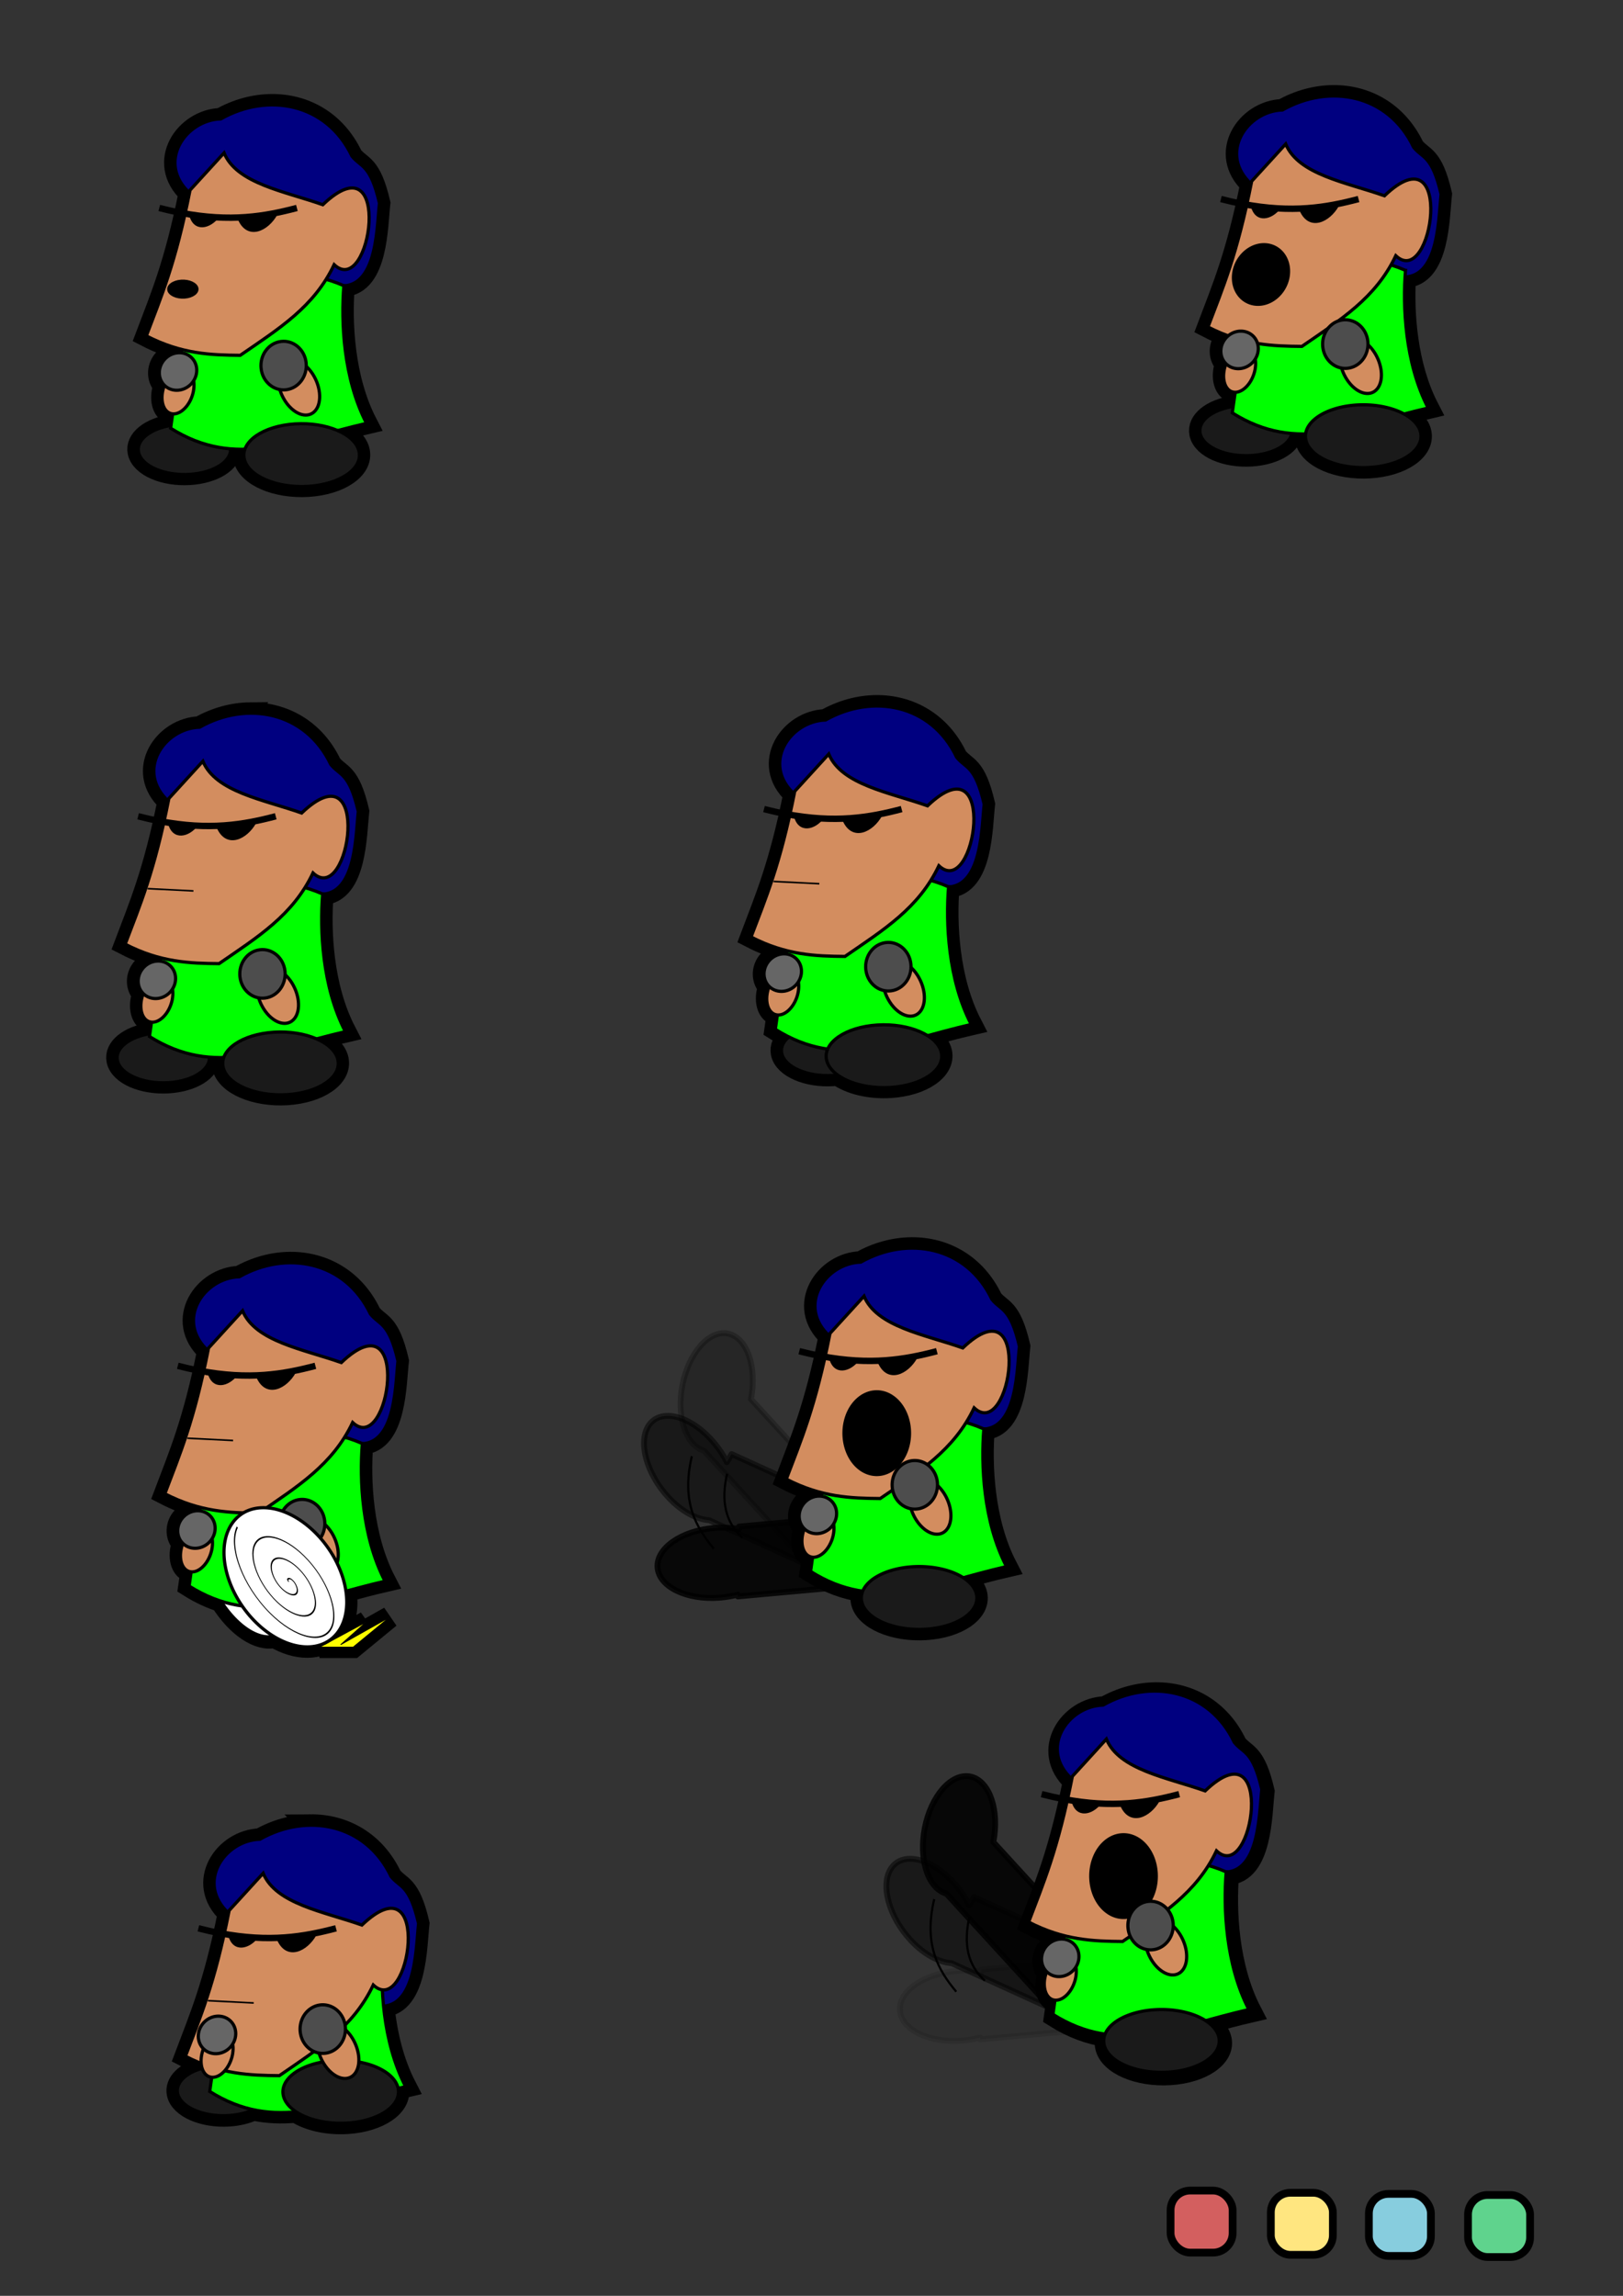 <?xml version="1.0" encoding="UTF-8" standalone="no"?>
<!-- Created with Inkscape (http://www.inkscape.org/) -->

<svg
   xmlns:dc="http://purl.org/dc/elements/1.1/"
   xmlns:cc="http://creativecommons.org/ns#"
   xmlns:rdf="http://www.w3.org/1999/02/22-rdf-syntax-ns#"
   xmlns:svg="http://www.w3.org/2000/svg"
   xmlns="http://www.w3.org/2000/svg"
   xmlns:sodipodi="http://sodipodi.sourceforge.net/DTD/sodipodi-0.dtd"
   xmlns:inkscape="http://www.inkscape.org/namespaces/inkscape"
   width="744.094"
   height="1052.362"
   id="svg2"
   version="1.1"
   inkscape:version="0.48.2 r9819"
   sodipodi:docname="personaje.svg">
  <rect width="100%" height="100%" fill="#333333" stroke="none"/>
  <defs
     id="defs4" />
  <sodipodi:namedview
     id="base"
     pagecolor="#ffffff"
     bordercolor="#666666"
     borderopacity="1.0"
     inkscape:pageopacity="0.0"
     inkscape:pageshadow="2"
     inkscape:zoom="0.9899495"
     inkscape:cx="426.10714"
     inkscape:cy="249.02146"
     inkscape:document-units="px"
     inkscape:current-layer="layer1"
     showgrid="false"
     inkscape:window-width="1366"
     inkscape:window-height="688"
     inkscape:window-x="-1"
     inkscape:window-y="25"
     inkscape:window-maximized="1"
     showguides="false" />
  <g
     inkscape:label="Layer 1"
     inkscape:groupmode="layer"
     id="layer1">
    <g
       id="g4044"
       inkscape:export-filename="/home/cabral/programacion/juego/superjuego/demos/juego gabriel/stand001.png"
       inkscape:export-xdpi="29.84"
       inkscape:export-ydpi="29.84">
      <path
         inkscape:export-ydpi="171"
         inkscape:export-xdpi="171"
         inkscape:export-filename="/home/cabral/programacion/juego/superjuego/demos/juego gabriel/stand001.png"
         id="path3104"
         d="M 124.5 48.094 C 116.654 48.156 108.593 50.315 101.219 54.5 C 84.967 54.978 71.743 74.444 86.875 88.406 C 80.279 121.374 73.69 136.477 67.094 153.969 C 72.814 156.928 78.205 158.879 83.375 160.188 L 83.125 161.875 C 80.114 161.491 76.888 162.75 74.812 165.438 C 72.032 169.038 72.297 173.932 75.281 176.812 C 75.116 177.264 74.972 177.743 74.844 178.219 C 73.319 183.886 75.122 188.936 78.875 189.531 C 78.977 189.547 79.085 189.553 79.188 189.562 L 78.406 194.938 C 68.788 196.516 62.302 201.632 63.5 207.25 C 64.846 213.562 75.363 218.076 86.969 217.344 C 97.868 216.656 105.869 211.594 105.688 205.75 C 107.857 205.928 110.014 205.979 112.188 205.938 C 111.74 207.293 111.631 208.718 111.938 210.156 C 113.622 218.056 126.787 223.697 141.312 222.781 C 155.838 221.865 166.247 214.744 164.562 206.844 L 164.562 206.812 C 163.736 202.945 160.137 199.628 155 197.344 C 159.215 196.217 163.53 195.097 168.031 194.062 C 157.356 173.433 156.332 147.403 157.656 131.031 C 172.968 130.16 172.795 103.556 173.969 93.094 C 169.763 75.134 165.55 76.808 161.344 71.562 C 153.736 55.534 139.48 47.975 124.5 48.094 z "
         style="fill:none;stroke:#000000;stroke-width:10;stroke-linecap:butt;stroke-linejoin:miter;stroke-miterlimit:4;stroke-opacity:1;stroke-dasharray:none" />
      <path
         inkscape:export-ydpi="171"
         inkscape:export-xdpi="171"
         inkscape:export-filename="/home/cabral/programacion/juego/superjuego/demos/juego gabriel/stand001.png"
         sodipodi:nodetypes="cccccc"
         inkscape:connector-curvature="0"
         id="path3865"
         d="M 87.127,88.649 C 71.576,74.67 84.884,54.985 101.23,54.504 c 21.454,-12.175 48.532,-7.352 60.124,17.072 4.206,5.246 8.412,3.566 12.619,21.526 -1.353,12.065 -0.912,45.586 -24.495,36.372 z"
         style="fill:#000080;stroke:#000000;stroke-width:1.47;stroke-linecap:butt;stroke-linejoin:miter;stroke-miterlimit:4;stroke-opacity:1;stroke-dasharray:none" />
      <path
         inkscape:export-ydpi="171"
         inkscape:export-xdpi="171"
         inkscape:export-filename="/home/cabral/programacion/juego/superjuego/demos/juego gabriel/stand001.png"
         transform="matrix(0.735,0,0,0.735,-31.638,-114.947)"
         sodipodi:type="arc"
         style="fill:#1a1a1a;fill-opacity:1;stroke:#000000;stroke-width:2;stroke-linecap:round;stroke-linejoin:round;stroke-miterlimit:4;stroke-opacity:1;stroke-dasharray:none"
         id="path3884"
         sodipodi:cx="158.08887"
         sodipodi:cy="436.67419"
         sodipodi:rx="28.789347"
         sodipodi:ry="15.657365"
         d="m 186.687,434.871 c 1.831,8.59 -9.488,16.361 -25.282,17.356 -15.794,0.996 -30.082,-5.16 -31.913,-13.75 -1.831,-8.59 9.488,-16.361 25.282,-17.356 15.791,-0.996 30.077,5.158 31.913,13.745"
         sodipodi:start="6.1677586"
         sodipodi:end="12.450655"
         sodipodi:open="true" />
      <path
         inkscape:export-ydpi="171"
         inkscape:export-xdpi="171"
         inkscape:export-filename="/home/cabral/programacion/juego/superjuego/demos/juego gabriel/stand001.png"
         sodipodi:nodetypes="ccccc"
         inkscape:connector-curvature="0"
         id="path3867"
         d="m 157.643,130.958 c -1.331,16.368 -0.297,42.439 10.392,63.094 -34.64,7.962 -59.888,21.07 -89.816,2.227 l 5.938,-41.568 c 21.466,-14.841 38.985,-38.704 73.485,-23.753 z"
         style="fill:#00ff00;stroke:#000000;stroke-width:1.47;stroke-linecap:butt;stroke-linejoin:miter;stroke-miterlimit:4;stroke-opacity:1;stroke-dasharray:none" />
      <path
         inkscape:export-ydpi="171"
         inkscape:export-xdpi="171"
         inkscape:export-filename="/home/cabral/programacion/juego/superjuego/demos/juego gabriel/stand001.png"
         sodipodi:nodetypes="ccccccc"
         inkscape:connector-curvature="0"
         id="path3851"
         d="m 87.127,87.164 c -6.68,33.86 -13.361,49.088 -20.041,66.805 16.145,8.352 29.649,8.781 43.052,8.907 17.868,-12.307 33.879,-22.203 43.052,-41.568 17.028,15.946 27.386,-58.572 -5.196,-27.464 -17.635,-6.223 -39.411,-9.685 -45.279,-23.753 z"
         style="fill:#d38d5f;stroke:#000000;stroke-width:1.47;stroke-linecap:butt;stroke-linejoin:miter;stroke-miterlimit:4;stroke-opacity:1;stroke-dasharray:none" />
      <path
         inkscape:export-ydpi="171"
         inkscape:export-xdpi="171"
         inkscape:export-filename="/home/cabral/programacion/juego/superjuego/demos/juego gabriel/stand001.png"
         sodipodi:type="arc"
         style="fill:#d38d5f;fill-opacity:1;stroke:#000000;stroke-width:2.505;stroke-linecap:round;stroke-linejoin:round;stroke-miterlimit:4;stroke-opacity:1;stroke-dasharray:none"
         id="path3878"
         sodipodi:cx="171.22086"
         sodipodi:cy="401.82394"
         sodipodi:rx="11.616755"
         sodipodi:ry="18.182745"
         d="m 182.76,399.73 c 0.739,9.975 -3.828,18.999 -10.202,20.156 -6.373,1.157 -12.138,-5.992 -12.877,-15.968 -0.739,-9.975 3.828,-18.999 10.202,-20.156 6.372,-1.156 12.136,5.99 12.877,15.962"
         sodipodi:start="6.1677586"
         sodipodi:end="12.450655"
         sodipodi:open="true"
         transform="matrix(0.554,0.194,-0.194,0.554,64.707,-76.424)" />
      <path
         inkscape:export-ydpi="171"
         inkscape:export-xdpi="171"
         inkscape:export-filename="/home/cabral/programacion/juego/superjuego/demos/juego gabriel/stand001.png"
         transform="matrix(0.92,0,0,0.92,-7.141,-193.118)"
         sodipodi:open="true"
         sodipodi:end="12.450655"
         sodipodi:start="6.1677586"
         d="m 186.687,434.871 c 1.831,8.59 -9.488,16.361 -25.282,17.356 -15.794,0.996 -30.082,-5.16 -31.913,-13.75 -1.831,-8.59 9.488,-16.361 25.282,-17.356 15.791,-0.996 30.077,5.158 31.913,13.745"
         sodipodi:ry="15.657365"
         sodipodi:rx="28.789347"
         sodipodi:cy="436.67419"
         sodipodi:cx="158.08887"
         id="path3880"
         style="fill:#1a1a1a;fill-opacity:1;stroke:#000000;stroke-width:1.598;stroke-linecap:round;stroke-linejoin:round;stroke-miterlimit:4;stroke-opacity:1;stroke-dasharray:none"
         sodipodi:type="arc" />
      <path
         inkscape:export-ydpi="171"
         inkscape:export-xdpi="171"
         inkscape:export-filename="/home/cabral/programacion/juego/superjuego/demos/juego gabriel/stand001.png"
         sodipodi:type="arc"
         style="fill:#666666;fill-opacity:1;stroke:#000000;stroke-width:2.505;stroke-linecap:round;stroke-linejoin:round;stroke-miterlimit:4;stroke-opacity:1;stroke-dasharray:none"
         id="path3876"
         sodipodi:cx="168.69548"
         sodipodi:cy="389.70212"
         sodipodi:rx="14.142136"
         sodipodi:ry="15.152288"
         d="m 182.744,387.957 c 0.9,8.313 -4.661,15.833 -12.419,16.797 -7.759,0.964 -14.777,-4.994 -15.677,-13.306 -0.9,-8.313 4.661,-15.833 12.419,-16.797 7.757,-0.964 14.775,4.991 15.676,13.302"
         sodipodi:start="6.1677586"
         sodipodi:end="12.450655"
         sodipodi:open="true"
         transform="matrix(0.423,0.406,-0.406,0.423,168.479,-63.041)" />
      <path
         inkscape:export-ydpi="171"
         inkscape:export-xdpi="171"
         inkscape:export-filename="/home/cabral/programacion/juego/superjuego/demos/juego gabriel/stand001.png"
         transform="matrix(0.668,-0.305,0.305,0.668,-99.91,-38.587)"
         sodipodi:open="true"
         sodipodi:end="12.450655"
         sodipodi:start="6.1677586"
         d="m 182.76,399.73 c 0.739,9.975 -3.828,18.999 -10.202,20.156 -6.373,1.157 -12.138,-5.992 -12.877,-15.968 -0.739,-9.975 3.828,-18.999 10.202,-20.156 6.372,-1.156 12.136,5.99 12.877,15.962"
         sodipodi:ry="18.182745"
         sodipodi:rx="11.616755"
         sodipodi:cy="401.82394"
         sodipodi:cx="171.22086"
         id="path3871"
         style="fill:#d38d5f;fill-opacity:1;stroke:#000000;stroke-width:2;stroke-linecap:round;stroke-linejoin:round;stroke-miterlimit:4;stroke-opacity:1;stroke-dasharray:none"
         sodipodi:type="arc" />
      <path
         inkscape:export-ydpi="171"
         inkscape:export-xdpi="171"
         inkscape:export-filename="/home/cabral/programacion/juego/superjuego/demos/juego gabriel/stand001.png"
         sodipodi:nodetypes="csc"
         inkscape:connector-curvature="0"
         id="path3855"
         d="m 73.023,95.329 c 3.438,0.888 6.725,1.626 9.877,2.228 22.848,4.366 38.59,1.627 53.217,-2.228"
         style="fill:none;stroke:#000000;stroke-width:2.939;stroke-linecap:butt;stroke-linejoin:miter;stroke-miterlimit:4;stroke-opacity:1;stroke-dasharray:none" />
      <path
         inkscape:export-ydpi="171"
         inkscape:export-xdpi="171"
         inkscape:export-filename="/home/cabral/programacion/juego/superjuego/demos/juego gabriel/stand001.png"
         sodipodi:nodetypes="ccc"
         inkscape:connector-curvature="0"
         id="path3888"
         d="m 87.127,98.669 12.99,0.742 C 96.188,104.582 89.091,106.227 87.127,98.669 z"
         style="fill:#000000;stroke:#000000;stroke-width:0.735px;stroke-linecap:butt;stroke-linejoin:miter;stroke-opacity:1" />
      <path
         inkscape:export-ydpi="171"
         inkscape:export-xdpi="171"
         inkscape:export-filename="/home/cabral/programacion/juego/superjuego/demos/juego gabriel/stand001.png"
         style="fill:#000000;stroke:#000000;stroke-width:0.962px;stroke-linecap:butt;stroke-linejoin:miter;stroke-opacity:1"
         d="m 109.563,100.543 17.177,-2.36 c -4.102,7.38 -13.07,11.625 -17.177,2.36 z"
         id="path3890"
         inkscape:connector-curvature="0"
         sodipodi:nodetypes="ccc" />
      <path
         inkscape:export-ydpi="171"
         inkscape:export-xdpi="171"
         inkscape:export-filename="/home/cabral/programacion/juego/superjuego/demos/juego gabriel/stand001.png"
         transform="matrix(0.735,0,0,0.735,6.038,-118.842)"
         sodipodi:open="true"
         sodipodi:end="12.450655"
         sodipodi:start="6.1677586"
         d="m 182.744,387.957 c 0.9,8.313 -4.661,15.833 -12.419,16.797 -7.759,0.964 -14.777,-4.994 -15.677,-13.306 -0.9,-8.313 4.661,-15.833 12.419,-16.797 7.757,-0.964 14.775,4.991 15.676,13.302"
         sodipodi:ry="15.152288"
         sodipodi:rx="14.142136"
         sodipodi:cy="389.70212"
         sodipodi:cx="168.69548"
         id="path3869"
         style="fill:#4d4d4d;fill-opacity:1;stroke:#000000;stroke-width:2;stroke-linecap:round;stroke-linejoin:round;stroke-miterlimit:4;stroke-opacity:1;stroke-dasharray:none"
         sodipodi:type="arc" />
      <path
         inkscape:export-ydpi="171"
         inkscape:export-xdpi="171"
         inkscape:export-filename="/home/cabral/programacion/juego/superjuego/demos/juego gabriel/stand001.png"
         transform="matrix(0.695,0,0,0.423,10.645,-4.638)"
         sodipodi:open="true"
         sodipodi:end="12.450655"
         sodipodi:start="6.1677586"
         d="m 114.59,323.219 c 0.594,5.126 -3.079,9.764 -8.206,10.358 -5.126,0.594 -9.764,-3.079 -10.358,-8.206 -0.594,-5.126 3.079,-9.764 8.206,-10.358 5.125,-0.594 9.762,3.078 10.358,8.203"
         sodipodi:ry="9.3439112"
         sodipodi:rx="9.3439112"
         sodipodi:cy="324.29474"
         sodipodi:cx="105.3084"
         id="path3765"
         style="fill:#000000;fill-opacity:1;stroke:#000000;stroke-width:2;stroke-linecap:round;stroke-linejoin:round;stroke-miterlimit:4;stroke-opacity:1;stroke-dasharray:none"
         sodipodi:type="arc" />
    </g>
    <g
       id="g4080"
       inkscape:export-filename="/home/cabral/programacion/juego/superjuego/demos/juego gabriel/stand002.png"
       inkscape:export-xdpi="29.83"
       inkscape:export-ydpi="29.83">
      <path
         inkscape:connector-curvature="0"
         inkscape:export-ydpi="171"
         inkscape:export-xdpi="171"
         inkscape:export-filename="/home/cabral/programacion/juego/superjuego/demos/juego gabriel/stand002.png"
         id="path3892"
         d="m 611.232,44 c -7.846,0.062 -15.907,2.221 -23.281,6.406 -16.252,0.478 -29.476,19.944 -14.344,33.906 -6.596,32.967 -13.185,48.07 -19.781,65.562 3.173,1.641 6.231,2.975 9.219,4.062 -0.544,0.447 -1.05,0.949 -1.5,1.531 -2.78,3.601 -2.516,8.495 0.469,11.375 -0.165,0.452 -0.31,0.899 -0.438,1.375 -1.524,5.667 0.278,10.749 4.031,11.344 0.235,0.037 0.481,0.061 0.719,0.062 l -0.969,6.781 c -9.737,1.537 -16.3,6.684 -15.094,12.344 1.346,6.312 11.832,10.826 23.438,10.094 9.974,-0.629 17.523,-4.921 18.594,-10.125 2.097,0.177 4.182,0.217 6.281,0.188 -0.121,0.894 -0.072,1.827 0.125,2.75 1.684,7.9 14.818,13.541 29.344,12.625 14.526,-0.916 24.934,-8.038 23.25,-15.938 l 0,-0.031 c -0.717,-3.356 -3.544,-6.285 -7.625,-8.5 3.608,-0.953 7.277,-1.904 11.094,-2.781 -10.047,-19.415 -11.553,-43.633 -10.594,-60.062 C 659.708,126.346 659.522,99.514 660.701,89 656.495,71.04 652.282,72.746 648.076,67.5 640.468,51.472 626.212,43.881 611.232,44 z"
         style="fill:none;stroke:#000000;stroke-width:10;stroke-linecap:butt;stroke-linejoin:miter;stroke-miterlimit:4;stroke-opacity:1;stroke-dasharray:none" />
      <path
         inkscape:export-ydpi="171"
         inkscape:export-xdpi="171"
         inkscape:export-filename="/home/cabral/programacion/juego/superjuego/demos/juego gabriel/stand002.png"
         style="fill:#000080;stroke:#000000;stroke-width:1.47;stroke-linecap:butt;stroke-linejoin:miter;stroke-miterlimit:4;stroke-opacity:1;stroke-dasharray:none"
         d="M 573.862,84.557 C 558.312,70.579 571.62,50.893 587.965,50.412 609.419,38.237 636.497,43.06 648.09,67.485 c 4.206,5.246 8.412,3.566 12.619,21.526 -1.353,12.065 -0.912,45.586 -24.495,36.372 z"
         id="path3773"
         inkscape:connector-curvature="0"
         sodipodi:nodetypes="cccccc" />
      <path
         inkscape:export-ydpi="171"
         inkscape:export-xdpi="171"
         inkscape:export-filename="/home/cabral/programacion/juego/superjuego/demos/juego gabriel/stand002.png"
         sodipodi:open="true"
         sodipodi:end="12.450655"
         sodipodi:start="6.1677586"
         d="m 186.687,434.871 a 28.789,15.657 0 1 1 -9.6e-4,-0.005"
         sodipodi:ry="15.657365"
         sodipodi:rx="28.789347"
         sodipodi:cy="436.67419"
         sodipodi:cx="158.08887"
         id="path3775"
         style="fill:#1a1a1a;fill-opacity:1;stroke:#000000;stroke-width:2;stroke-linecap:round;stroke-linejoin:round;stroke-miterlimit:4;stroke-opacity:1;stroke-dasharray:none"
         sodipodi:type="arc"
         transform="matrix(0.735,0,0,0.735,455.098,-123.448)" />
      <path
         inkscape:export-ydpi="171"
         inkscape:export-xdpi="171"
         inkscape:export-filename="/home/cabral/programacion/juego/superjuego/demos/juego gabriel/stand002.png"
         style="fill:#00ff00;stroke:#000000;stroke-width:1.47;stroke-linecap:butt;stroke-linejoin:miter;stroke-miterlimit:4;stroke-opacity:1;stroke-dasharray:none"
         d="m 644.378,123.928 c -1.331,16.368 -0.297,42.439 10.392,63.094 -34.64,7.962 -59.888,21.07 -89.816,2.227 l 5.938,-41.568 c 21.466,-14.841 38.985,-38.704 73.485,-23.753 z"
         id="path3777"
         inkscape:connector-curvature="0"
         sodipodi:nodetypes="ccccc" />
      <path
         inkscape:export-ydpi="171"
         inkscape:export-xdpi="171"
         inkscape:export-filename="/home/cabral/programacion/juego/superjuego/demos/juego gabriel/stand002.png"
         style="fill:#d38d5f;stroke:#000000;stroke-width:1.47;stroke-linecap:butt;stroke-linejoin:miter;stroke-miterlimit:4;stroke-opacity:1;stroke-dasharray:none"
         d="m 573.862,83.072 c -6.68,33.86 -13.361,49.088 -20.041,66.805 16.145,8.352 29.649,8.781 43.052,8.907 17.868,-12.307 33.879,-22.203 43.052,-41.568 17.028,15.946 27.386,-58.572 -5.196,-27.464 -17.635,-6.223 -39.411,-9.685 -45.279,-23.753 z"
         id="path3779"
         inkscape:connector-curvature="0"
         sodipodi:nodetypes="ccccccc" />
      <path
         inkscape:export-ydpi="171"
         inkscape:export-xdpi="171"
         inkscape:export-filename="/home/cabral/programacion/juego/superjuego/demos/juego gabriel/stand002.png"
         transform="matrix(0.554,0.194,-0.194,0.554,551.442,-86.395)"
         sodipodi:open="true"
         sodipodi:end="12.450655"
         sodipodi:start="6.1677586"
         d="m 182.76,399.73 a 11.617,18.183 0 1 1 -3.9e-4,-0.005"
         sodipodi:ry="18.182745"
         sodipodi:rx="11.616755"
         sodipodi:cy="401.82394"
         sodipodi:cx="171.22086"
         id="path3781"
         style="fill:#d38d5f;fill-opacity:1;stroke:#000000;stroke-width:2.505;stroke-linecap:round;stroke-linejoin:round;stroke-miterlimit:4;stroke-opacity:1;stroke-dasharray:none"
         sodipodi:type="arc" />
      <path
         inkscape:export-ydpi="171"
         inkscape:export-xdpi="171"
         inkscape:export-filename="/home/cabral/programacion/juego/superjuego/demos/juego gabriel/stand002.png"
         sodipodi:type="arc"
         style="fill:#1a1a1a;fill-opacity:1;stroke:#000000;stroke-width:1.598;stroke-linecap:round;stroke-linejoin:round;stroke-miterlimit:4;stroke-opacity:1;stroke-dasharray:none"
         id="path3783"
         sodipodi:cx="158.08887"
         sodipodi:cy="436.67419"
         sodipodi:rx="28.789347"
         sodipodi:ry="15.657365"
         d="m 186.687,434.871 a 28.789,15.657 0 1 1 -9.6e-4,-0.005"
         sodipodi:start="6.1677586"
         sodipodi:end="12.450655"
         sodipodi:open="true"
         transform="matrix(0.92,0,0,0.92,479.594,-201.619)" />
      <path
         inkscape:export-ydpi="171"
         inkscape:export-xdpi="171"
         inkscape:export-filename="/home/cabral/programacion/juego/superjuego/demos/juego gabriel/stand002.png"
         transform="matrix(0.423,0.406,-0.406,0.423,655.215,-73.011)"
         sodipodi:open="true"
         sodipodi:end="12.450655"
         sodipodi:start="6.1677586"
         d="m 182.744,387.957 a 14.142,15.152 0 1 1 -4.7e-4,-0.004"
         sodipodi:ry="15.152288"
         sodipodi:rx="14.142136"
         sodipodi:cy="389.70212"
         sodipodi:cx="168.69548"
         id="path3785"
         style="fill:#666666;fill-opacity:1;stroke:#000000;stroke-width:2.505;stroke-linecap:round;stroke-linejoin:round;stroke-miterlimit:4;stroke-opacity:1;stroke-dasharray:none"
         sodipodi:type="arc" />
      <path
         inkscape:export-ydpi="171"
         inkscape:export-xdpi="171"
         inkscape:export-filename="/home/cabral/programacion/juego/superjuego/demos/juego gabriel/stand002.png"
         sodipodi:type="arc"
         style="fill:#d38d5f;fill-opacity:1;stroke:#000000;stroke-width:2;stroke-linecap:round;stroke-linejoin:round;stroke-miterlimit:4;stroke-opacity:1;stroke-dasharray:none"
         id="path3787"
         sodipodi:cx="171.22086"
         sodipodi:cy="401.82394"
         sodipodi:rx="11.616755"
         sodipodi:ry="18.182745"
         d="m 182.76,399.73 a 11.617,18.183 0 1 1 -3.9e-4,-0.005"
         sodipodi:start="6.1677586"
         sodipodi:end="12.450655"
         sodipodi:open="true"
         transform="matrix(0.668,-0.305,0.305,0.668,386.825,-48.557)" />
      <path
         inkscape:export-ydpi="171"
         inkscape:export-xdpi="171"
         inkscape:export-filename="/home/cabral/programacion/juego/superjuego/demos/juego gabriel/stand002.png"
         style="fill:none;stroke:#000000;stroke-width:2.939;stroke-linecap:butt;stroke-linejoin:miter;stroke-miterlimit:4;stroke-opacity:1;stroke-dasharray:none"
         d="m 559.759,91.238 c 3.438,0.888 6.725,1.626 9.877,2.228 22.848,4.366 38.59,1.627 53.217,-2.228"
         id="path3789"
         inkscape:connector-curvature="0"
         sodipodi:nodetypes="csc" />
      <path
         inkscape:export-ydpi="171"
         inkscape:export-xdpi="171"
         inkscape:export-filename="/home/cabral/programacion/juego/superjuego/demos/juego gabriel/stand002.png"
         style="fill:#000000;stroke:#000000;stroke-width:0.735px;stroke-linecap:butt;stroke-linejoin:miter;stroke-opacity:1"
         d="m 573.862,94.578 12.99,0.742 c -3.929,5.17 -11.025,6.815 -12.99,-0.742 z"
         id="path3791"
         inkscape:connector-curvature="0"
         sodipodi:nodetypes="ccc" />
      <path
         inkscape:export-ydpi="171"
         inkscape:export-xdpi="171"
         inkscape:export-filename="/home/cabral/programacion/juego/superjuego/demos/juego gabriel/stand002.png"
         sodipodi:nodetypes="ccc"
         inkscape:connector-curvature="0"
         id="path3793"
         d="m 596.298,96.451 17.177,-2.36 c -4.102,7.38 -13.07,11.625 -17.177,2.36 z"
         style="fill:#000000;stroke:#000000;stroke-width:0.962px;stroke-linecap:butt;stroke-linejoin:miter;stroke-opacity:1" />
      <path
         inkscape:export-ydpi="171"
         inkscape:export-xdpi="171"
         inkscape:export-filename="/home/cabral/programacion/juego/superjuego/demos/juego gabriel/stand002.png"
         sodipodi:type="arc"
         style="fill:#4d4d4d;fill-opacity:1;stroke:#000000;stroke-width:2;stroke-linecap:round;stroke-linejoin:round;stroke-miterlimit:4;stroke-opacity:1;stroke-dasharray:none"
         id="path3795"
         sodipodi:cx="168.69548"
         sodipodi:cy="389.70212"
         sodipodi:rx="14.142136"
         sodipodi:ry="15.152288"
         d="m 182.744,387.957 a 14.142,15.152 0 1 1 -4.7e-4,-0.004"
         sodipodi:start="6.1677586"
         sodipodi:end="12.450655"
         sodipodi:open="true"
         transform="matrix(0.735,0,0,0.735,492.774,-128.812)" />
      <path
         inkscape:export-ydpi="171"
         inkscape:export-xdpi="171"
         inkscape:export-filename="/home/cabral/programacion/juego/superjuego/demos/juego gabriel/stand002.png"
         sodipodi:type="arc"
         style="fill:#000000;fill-opacity:1;stroke:#000000;stroke-width:2;stroke-linecap:round;stroke-linejoin:round;stroke-miterlimit:4;stroke-opacity:1;stroke-dasharray:none"
         id="path3797"
         sodipodi:cx="105.3084"
         sodipodi:cy="324.29474"
         sodipodi:rx="9.3439112"
         sodipodi:ry="9.3439112"
         d="m 114.59,323.219 a 9.344,9.344 0 1 1 -3.1e-4,-0.003"
         sodipodi:start="6.1677586"
         sodipodi:end="12.450655"
         sodipodi:open="true"
         transform="matrix(1.117,0.572,-0.649,1.268,670.901,-345.461)" />
    </g>
    <g
       id="g4096"
       transform="translate(-18.183,-62.629)"
       inkscape:export-filename="/home/cabral/programacion/juego/superjuego/demos/juego gabriel/walk001.png"
       inkscape:export-xdpi="29.83"
       inkscape:export-ydpi="29.83">
      <path
         inkscape:connector-curvature="0"
         inkscape:export-ydpi="171"
         inkscape:export-xdpi="171"
         inkscape:export-filename="/home/cabral/programacion/juego/superjuego/demos/juego gabriel/walk001.png"
         id="path3908"
         d="m 132.973,389.558 c -7.846,0.062 -15.875,2.221 -23.25,6.406 -16.252,0.478 -29.507,19.944 -14.375,33.906 -6.596,32.967 -13.185,48.07 -19.781,65.562 5.721,2.959 11.111,4.91 16.281,6.219 l -0.25,1.688 c -3.002,-0.372 -6.244,0.884 -8.312,3.562 -2.771,3.589 -2.488,8.46 0.469,11.344 -0.169,0.46 -0.307,0.952 -0.438,1.438 -1.524,5.667 0.278,10.718 4.031,11.312 0.102,0.016 0.21,0.022 0.312,0.031 l -0.781,5.375 c -9.618,1.578 -16.073,6.694 -14.875,12.312 1.346,6.312 11.832,10.826 23.438,10.094 10.899,-0.687 18.9,-5.75 18.719,-11.594 2.174,0.179 4.354,0.229 6.531,0.188 -0.448,1.356 -0.557,2.78 -0.25,4.219 1.684,7.9 14.818,13.541 29.344,12.625 14.526,-0.916 24.934,-8.038 23.25,-15.938 l 0,-0.031 c -0.827,-3.868 -4.424,-7.184 -9.562,-9.469 4.215,-1.127 8.53,-2.247 13.031,-3.281 -10.675,-20.63 -11.699,-46.659 -10.375,-63.031 15.327,-0.854 15.17,-27.471 16.344,-37.938 -4.206,-17.96 -8.419,-16.286 -12.625,-21.531 -7.608,-16.028 -21.895,-23.588 -36.875,-23.469 z"
         style="fill:none;stroke:#000000;stroke-width:10;stroke-linecap:butt;stroke-linejoin:miter;stroke-miterlimit:4;stroke-opacity:1;stroke-dasharray:none" />
      <path
         style="fill:#000080;stroke:#000000;stroke-width:1.47;stroke-linecap:butt;stroke-linejoin:miter;stroke-miterlimit:4;stroke-opacity:1;stroke-dasharray:none"
         d="M 95.611,430.112 C 80.061,416.134 93.369,396.448 109.715,395.967 c 21.454,-12.175 48.532,-7.352 60.124,17.072 4.206,5.246 8.412,3.566 12.619,21.526 -1.353,12.065 -0.912,45.586 -24.495,36.372 z"
         id="path3799"
         inkscape:connector-curvature="0"
         sodipodi:nodetypes="cccccc"
         inkscape:export-filename="/home/cabral/programacion/juego/superjuego/demos/juego gabriel/walk001.png"
         inkscape:export-xdpi="171"
         inkscape:export-ydpi="171" />
      <path
         sodipodi:open="true"
         sodipodi:end="12.450655"
         sodipodi:start="6.1677586"
         d="m 186.687,434.871 c 1.831,8.59 -9.488,16.361 -25.282,17.356 -15.794,0.996 -30.082,-5.16 -31.913,-13.75 -1.831,-8.59 9.488,-16.361 25.282,-17.356 15.791,-0.996 30.077,5.158 31.913,13.745"
         sodipodi:ry="15.657365"
         sodipodi:rx="28.789347"
         sodipodi:cy="436.67419"
         sodipodi:cx="158.08887"
         id="path3801"
         style="fill:#1a1a1a;fill-opacity:1;stroke:#000000;stroke-width:2;stroke-linecap:round;stroke-linejoin:round;stroke-miterlimit:4;stroke-opacity:1;stroke-dasharray:none"
         sodipodi:type="arc"
         transform="matrix(0.735,0,0,0.735,-23.153,226.516)"
         inkscape:export-filename="/home/cabral/programacion/juego/superjuego/demos/juego gabriel/walk001.png"
         inkscape:export-xdpi="171"
         inkscape:export-ydpi="171" />
      <path
         style="fill:#00ff00;stroke:#000000;stroke-width:1.47;stroke-linecap:butt;stroke-linejoin:miter;stroke-miterlimit:4;stroke-opacity:1;stroke-dasharray:none"
         d="m 166.128,472.422 c -1.331,16.368 -0.297,42.439 10.392,63.094 -34.64,7.962 -59.888,21.07 -89.816,2.227 l 5.938,-41.568 c 21.466,-14.841 38.985,-38.704 73.485,-23.753 z"
         id="path3803"
         inkscape:connector-curvature="0"
         sodipodi:nodetypes="ccccc"
         inkscape:export-filename="/home/cabral/programacion/juego/superjuego/demos/juego gabriel/walk001.png"
         inkscape:export-xdpi="171"
         inkscape:export-ydpi="171" />
      <path
         style="fill:#d38d5f;stroke:#000000;stroke-width:1.47;stroke-linecap:butt;stroke-linejoin:miter;stroke-miterlimit:4;stroke-opacity:1;stroke-dasharray:none"
         d="m 95.611,428.627 c -6.681,33.86 -13.361,49.088 -20.041,66.805 16.145,8.352 29.649,8.781 43.052,8.907 17.868,-12.307 33.879,-22.203 43.052,-41.568 17.028,15.946 27.386,-58.572 -5.196,-27.464 -17.635,-6.223 -39.411,-9.685 -45.279,-23.753 z"
         id="path3805"
         inkscape:connector-curvature="0"
         sodipodi:nodetypes="ccccccc"
         inkscape:export-filename="/home/cabral/programacion/juego/superjuego/demos/juego gabriel/walk001.png"
         inkscape:export-xdpi="171"
         inkscape:export-ydpi="171" />
      <path
         transform="matrix(0.554,0.194,-0.194,0.554,73.192,265.039)"
         sodipodi:open="true"
         sodipodi:end="12.450655"
         sodipodi:start="6.1677586"
         d="m 182.76,399.73 c 0.739,9.975 -3.828,18.999 -10.202,20.156 -6.373,1.157 -12.138,-5.992 -12.877,-15.968 -0.739,-9.975 3.828,-18.999 10.202,-20.156 6.372,-1.156 12.136,5.99 12.877,15.962"
         sodipodi:ry="18.182745"
         sodipodi:rx="11.616755"
         sodipodi:cy="401.82394"
         sodipodi:cx="171.22086"
         id="path3807"
         style="fill:#d38d5f;fill-opacity:1;stroke:#000000;stroke-width:2.505;stroke-linecap:round;stroke-linejoin:round;stroke-miterlimit:4;stroke-opacity:1;stroke-dasharray:none"
         sodipodi:type="arc"
         inkscape:export-filename="/home/cabral/programacion/juego/superjuego/demos/juego gabriel/walk001.png"
         inkscape:export-xdpi="171"
         inkscape:export-ydpi="171" />
      <path
         sodipodi:type="arc"
         style="fill:#1a1a1a;fill-opacity:1;stroke:#000000;stroke-width:1.598;stroke-linecap:round;stroke-linejoin:round;stroke-miterlimit:4;stroke-opacity:1;stroke-dasharray:none"
         id="path3809"
         sodipodi:cx="158.08887"
         sodipodi:cy="436.67419"
         sodipodi:rx="28.789347"
         sodipodi:ry="15.657365"
         d="m 186.687,434.871 c 1.831,8.59 -9.488,16.361 -25.282,17.356 -15.794,0.996 -30.082,-5.16 -31.913,-13.75 -1.831,-8.59 9.488,-16.361 25.282,-17.356 15.791,-0.996 30.077,5.158 31.913,13.745"
         sodipodi:start="6.1677586"
         sodipodi:end="12.450655"
         sodipodi:open="true"
         transform="matrix(0.92,0,0,0.92,1.344,148.345)"
         inkscape:export-filename="/home/cabral/programacion/juego/superjuego/demos/juego gabriel/walk001.png"
         inkscape:export-xdpi="171"
         inkscape:export-ydpi="171" />
      <path
         transform="matrix(0.423,0.406,-0.406,0.423,176.964,278.422)"
         sodipodi:open="true"
         sodipodi:end="12.450655"
         sodipodi:start="6.1677586"
         d="m 182.744,387.957 c 0.9,8.313 -4.661,15.833 -12.419,16.797 -7.759,0.964 -14.777,-4.994 -15.677,-13.306 -0.9,-8.313 4.661,-15.833 12.419,-16.797 7.757,-0.964 14.775,4.991 15.676,13.302"
         sodipodi:ry="15.152288"
         sodipodi:rx="14.142136"
         sodipodi:cy="389.70212"
         sodipodi:cx="168.69548"
         id="path3811"
         style="fill:#666666;fill-opacity:1;stroke:#000000;stroke-width:2.505;stroke-linecap:round;stroke-linejoin:round;stroke-miterlimit:4;stroke-opacity:1;stroke-dasharray:none"
         sodipodi:type="arc"
         inkscape:export-filename="/home/cabral/programacion/juego/superjuego/demos/juego gabriel/walk001.png"
         inkscape:export-xdpi="171"
         inkscape:export-ydpi="171" />
      <path
         sodipodi:type="arc"
         style="fill:#d38d5f;fill-opacity:1;stroke:#000000;stroke-width:2;stroke-linecap:round;stroke-linejoin:round;stroke-miterlimit:4;stroke-opacity:1;stroke-dasharray:none"
         id="path3813"
         sodipodi:cx="171.22086"
         sodipodi:cy="401.82394"
         sodipodi:rx="11.616755"
         sodipodi:ry="18.182745"
         d="m 182.76,399.73 c 0.739,9.975 -3.828,18.999 -10.202,20.156 -6.373,1.157 -12.138,-5.992 -12.877,-15.968 -0.739,-9.975 3.828,-18.999 10.202,-20.156 6.372,-1.156 12.136,5.99 12.877,15.962"
         sodipodi:start="6.1677586"
         sodipodi:end="12.450655"
         sodipodi:open="true"
         transform="matrix(0.668,-0.305,0.305,0.668,-91.426,302.876)"
         inkscape:export-filename="/home/cabral/programacion/juego/superjuego/demos/juego gabriel/walk001.png"
         inkscape:export-xdpi="171"
         inkscape:export-ydpi="171" />
      <path
         style="fill:none;stroke:#000000;stroke-width:2.939;stroke-linecap:butt;stroke-linejoin:miter;stroke-miterlimit:4;stroke-opacity:1;stroke-dasharray:none"
         d="m 81.508,436.792 c 3.438,0.888 6.725,1.626 9.877,2.228 22.848,4.366 38.59,1.627 53.217,-2.228"
         id="path3815"
         inkscape:connector-curvature="0"
         sodipodi:nodetypes="csc"
         inkscape:export-filename="/home/cabral/programacion/juego/superjuego/demos/juego gabriel/walk001.png"
         inkscape:export-xdpi="171"
         inkscape:export-ydpi="171" />
      <path
         style="fill:#000000;stroke:#000000;stroke-width:0.735px;stroke-linecap:butt;stroke-linejoin:miter;stroke-opacity:1"
         d="m 95.611,440.133 12.99,0.742 c -3.929,5.17 -11.025,6.815 -12.99,-0.742 z"
         id="path3817"
         inkscape:connector-curvature="0"
         sodipodi:nodetypes="ccc"
         inkscape:export-filename="/home/cabral/programacion/juego/superjuego/demos/juego gabriel/walk001.png"
         inkscape:export-xdpi="171"
         inkscape:export-ydpi="171" />
      <path
         sodipodi:nodetypes="ccc"
         inkscape:connector-curvature="0"
         id="path3819"
         d="m 118.047,442.006 17.177,-2.36 c -4.102,7.38 -13.07,11.625 -17.177,2.36 z"
         style="fill:#000000;stroke:#000000;stroke-width:0.962px;stroke-linecap:butt;stroke-linejoin:miter;stroke-opacity:1"
         inkscape:export-filename="/home/cabral/programacion/juego/superjuego/demos/juego gabriel/walk001.png"
         inkscape:export-xdpi="171"
         inkscape:export-ydpi="171" />
      <path
         sodipodi:type="arc"
         style="fill:#4d4d4d;fill-opacity:1;stroke:#000000;stroke-width:2;stroke-linecap:round;stroke-linejoin:round;stroke-miterlimit:4;stroke-opacity:1;stroke-dasharray:none"
         id="path3821"
         sodipodi:cx="168.69548"
         sodipodi:cy="389.70212"
         sodipodi:rx="14.142136"
         sodipodi:ry="15.152288"
         d="m 182.744,387.957 c 0.9,8.313 -4.661,15.833 -12.419,16.797 -7.759,0.964 -14.777,-4.994 -15.677,-13.306 -0.9,-8.313 4.661,-15.833 12.419,-16.797 7.757,-0.964 14.775,4.991 15.676,13.302"
         sodipodi:start="6.1677586"
         sodipodi:end="12.450655"
         sodipodi:open="true"
         transform="matrix(0.735,0,0,0.735,14.523,222.621)"
         inkscape:export-filename="/home/cabral/programacion/juego/superjuego/demos/juego gabriel/walk001.png"
         inkscape:export-xdpi="171"
         inkscape:export-ydpi="171" />
      <path
         inkscape:export-ydpi="171"
         inkscape:export-xdpi="171"
         inkscape:export-filename="/home/cabral/programacion/juego/superjuego/demos/juego gabriel/walk001.png"
         inkscape:connector-curvature="0"
         id="path3862"
         d="M 85.875,469.965 106.87,471.015"
         style="fill:none;stroke:#000000;stroke-width:0.735px;stroke-linecap:butt;stroke-linejoin:miter;stroke-opacity:1" />
    </g>
    <g
       id="g4112"
       transform="translate(26.264,-66.67)"
       inkscape:export-filename="/home/cabral/programacion/juego/superjuego/demos/juego gabriel/walk002.png"
       inkscape:export-xdpi="29.83"
       inkscape:export-ydpi="29.83">
      <path
         inkscape:export-ydpi="171"
         inkscape:export-xdpi="171"
         inkscape:export-filename="/home/cabral/programacion/juego/superjuego/demos/juego gabriel/walk002.png"
         inkscape:connector-curvature="0"
         id="path3924"
         d="m 375.473,390.277 c -7.846,0.062 -15.875,2.252 -23.25,6.438 -16.251,0.478 -29.502,19.913 -14.375,33.875 -6.597,32.984 -13.184,48.097 -19.781,65.594 5.721,2.959 11.111,4.879 16.281,6.188 l -0.25,1.688 c -3.011,-0.384 -6.237,0.906 -8.312,3.594 -2.772,3.591 -2.491,8.461 0.469,11.344 -0.169,0.46 -0.307,0.921 -0.438,1.406 -1.524,5.667 0.278,10.749 4.031,11.344 0.102,0.016 0.21,0.022 0.312,0.031 l -0.969,6.719 c 2.072,1.305 4.124,2.427 6.156,3.438 -2.553,2.159 -3.805,4.782 -3.219,7.531 1.346,6.312 11.832,10.826 23.438,10.094 0.771,-0.049 1.541,-0.128 2.281,-0.219 5.472,3.936 14.491,6.266 24.156,5.656 14.526,-0.916 24.934,-8.069 23.25,-15.969 -0.627,-2.933 -2.855,-5.563 -6.125,-7.656 6.345,-1.722 12.88,-3.517 19.875,-5.125 -10.669,-20.617 -11.695,-46.626 -10.375,-63 15.328,-0.854 15.139,-27.471 16.312,-37.938 -4.206,-17.96 -8.388,-16.286 -12.594,-21.531 -7.608,-16.028 -21.895,-23.619 -36.875,-23.5 z"
         style="fill:none;stroke:#000000;stroke-width:10;stroke-linecap:butt;stroke-linejoin:miter;stroke-miterlimit:4;stroke-opacity:1;stroke-dasharray:none" />
      <path
         inkscape:export-ydpi="171"
         inkscape:export-xdpi="171"
         inkscape:export-filename="/home/cabral/programacion/juego/superjuego/demos/juego gabriel/walk002.png"
         sodipodi:nodetypes="cccccc"
         inkscape:connector-curvature="0"
         id="path3866"
         d="m 338.108,430.854 c -15.55,-13.978 -2.242,-33.664 14.103,-34.145 21.454,-12.175 48.532,-7.352 60.124,17.072 4.206,5.246 8.412,3.566 12.619,21.526 -1.353,12.065 -0.912,45.586 -24.495,36.372 z"
         style="fill:#000080;stroke:#000000;stroke-width:1.47;stroke-linecap:butt;stroke-linejoin:miter;stroke-miterlimit:4;stroke-opacity:1;stroke-dasharray:none" />
      <path
         inkscape:export-ydpi="171"
         inkscape:export-xdpi="171"
         inkscape:export-filename="/home/cabral/programacion/juego/superjuego/demos/juego gabriel/walk002.png"
         transform="matrix(0.735,0,0,0.735,236.979,227.258)"
         sodipodi:type="arc"
         style="fill:#1a1a1a;fill-opacity:1;stroke:#000000;stroke-width:2;stroke-linecap:round;stroke-linejoin:round;stroke-miterlimit:4;stroke-opacity:1;stroke-dasharray:none"
         id="path3868"
         sodipodi:cx="158.08887"
         sodipodi:cy="436.67419"
         sodipodi:rx="28.789347"
         sodipodi:ry="15.657365"
         d="m 186.687,434.871 c 1.831,8.59 -9.488,16.361 -25.282,17.356 -15.794,0.996 -30.082,-5.16 -31.913,-13.75 -1.831,-8.59 9.488,-16.361 25.282,-17.356 15.791,-0.996 30.077,5.158 31.913,13.745"
         sodipodi:start="6.1677586"
         sodipodi:end="12.450655"
         sodipodi:open="true" />
      <path
         inkscape:export-ydpi="171"
         inkscape:export-xdpi="171"
         inkscape:export-filename="/home/cabral/programacion/juego/superjuego/demos/juego gabriel/walk002.png"
         sodipodi:nodetypes="ccccc"
         inkscape:connector-curvature="0"
         id="path3870"
         d="m 408.625,473.164 c -1.331,16.368 -0.297,42.439 10.392,63.094 -34.64,7.962 -59.888,21.07 -89.816,2.227 l 5.938,-41.568 c 21.466,-14.841 38.985,-38.704 73.485,-23.753 z"
         style="fill:#00ff00;stroke:#000000;stroke-width:1.47;stroke-linecap:butt;stroke-linejoin:miter;stroke-miterlimit:4;stroke-opacity:1;stroke-dasharray:none" />
      <path
         inkscape:export-ydpi="171"
         inkscape:export-xdpi="171"
         inkscape:export-filename="/home/cabral/programacion/juego/superjuego/demos/juego gabriel/walk002.png"
         sodipodi:nodetypes="ccccccc"
         inkscape:connector-curvature="0"
         id="path3872"
         d="m 338.108,429.37 c -6.681,33.86 -13.361,49.088 -20.041,66.805 16.145,8.352 29.649,8.781 43.052,8.907 17.868,-12.307 33.879,-22.203 43.052,-41.568 17.028,15.946 27.386,-58.572 -5.196,-27.464 -17.635,-6.223 -39.411,-9.685 -45.279,-23.753 z"
         style="fill:#d38d5f;stroke:#000000;stroke-width:1.47;stroke-linecap:butt;stroke-linejoin:miter;stroke-miterlimit:4;stroke-opacity:1;stroke-dasharray:none" />
      <path
         inkscape:export-ydpi="171"
         inkscape:export-xdpi="171"
         inkscape:export-filename="/home/cabral/programacion/juego/superjuego/demos/juego gabriel/walk002.png"
         sodipodi:type="arc"
         style="fill:#d38d5f;fill-opacity:1;stroke:#000000;stroke-width:2.505;stroke-linecap:round;stroke-linejoin:round;stroke-miterlimit:4;stroke-opacity:1;stroke-dasharray:none"
         id="path3874"
         sodipodi:cx="171.22086"
         sodipodi:cy="401.82394"
         sodipodi:rx="11.616755"
         sodipodi:ry="18.182745"
         d="m 182.76,399.73 c 0.739,9.975 -3.828,18.999 -10.202,20.156 -6.373,1.157 -12.138,-5.992 -12.877,-15.968 -0.739,-9.975 3.828,-18.999 10.202,-20.156 6.372,-1.156 12.136,5.99 12.877,15.962"
         sodipodi:start="6.1677586"
         sodipodi:end="12.450655"
         sodipodi:open="true"
         transform="matrix(0.554,0.194,-0.194,0.554,315.689,265.781)" />
      <path
         inkscape:export-ydpi="171"
         inkscape:export-xdpi="171"
         inkscape:export-filename="/home/cabral/programacion/juego/superjuego/demos/juego gabriel/walk002.png"
         transform="matrix(0.92,0,0,0.92,233.553,149.087)"
         sodipodi:open="true"
         sodipodi:end="12.450655"
         sodipodi:start="6.1677586"
         d="m 186.687,434.871 c 1.831,8.59 -9.488,16.361 -25.282,17.356 -15.794,0.996 -30.082,-5.16 -31.913,-13.75 -1.831,-8.59 9.488,-16.361 25.282,-17.356 15.791,-0.996 30.077,5.158 31.913,13.745"
         sodipodi:ry="15.657365"
         sodipodi:rx="28.789347"
         sodipodi:cy="436.67419"
         sodipodi:cx="158.08887"
         id="path3877"
         style="fill:#1a1a1a;fill-opacity:1;stroke:#000000;stroke-width:1.598;stroke-linecap:round;stroke-linejoin:round;stroke-miterlimit:4;stroke-opacity:1;stroke-dasharray:none"
         sodipodi:type="arc" />
      <path
         inkscape:export-ydpi="171"
         inkscape:export-xdpi="171"
         inkscape:export-filename="/home/cabral/programacion/juego/superjuego/demos/juego gabriel/walk002.png"
         sodipodi:type="arc"
         style="fill:#666666;fill-opacity:1;stroke:#000000;stroke-width:2.505;stroke-linecap:round;stroke-linejoin:round;stroke-miterlimit:4;stroke-opacity:1;stroke-dasharray:none"
         id="path3879"
         sodipodi:cx="168.69548"
         sodipodi:cy="389.70212"
         sodipodi:rx="14.142136"
         sodipodi:ry="15.152288"
         d="m 182.744,387.957 c 0.9,8.313 -4.661,15.833 -12.419,16.797 -7.759,0.964 -14.777,-4.994 -15.677,-13.306 -0.9,-8.313 4.661,-15.833 12.419,-16.797 7.757,-0.964 14.775,4.991 15.676,13.302"
         sodipodi:start="6.1677586"
         sodipodi:end="12.450655"
         sodipodi:open="true"
         transform="matrix(0.423,0.406,-0.406,0.423,419.461,279.165)" />
      <path
         inkscape:export-ydpi="171"
         inkscape:export-xdpi="171"
         inkscape:export-filename="/home/cabral/programacion/juego/superjuego/demos/juego gabriel/walk002.png"
         transform="matrix(0.668,-0.305,0.305,0.668,151.071,303.618)"
         sodipodi:open="true"
         sodipodi:end="12.450655"
         sodipodi:start="6.1677586"
         d="m 182.76,399.73 c 0.739,9.975 -3.828,18.999 -10.202,20.156 -6.373,1.157 -12.138,-5.992 -12.877,-15.968 -0.739,-9.975 3.828,-18.999 10.202,-20.156 6.372,-1.156 12.136,5.99 12.877,15.962"
         sodipodi:ry="18.182745"
         sodipodi:rx="11.616755"
         sodipodi:cy="401.82394"
         sodipodi:cx="171.22086"
         id="path3881"
         style="fill:#d38d5f;fill-opacity:1;stroke:#000000;stroke-width:2;stroke-linecap:round;stroke-linejoin:round;stroke-miterlimit:4;stroke-opacity:1;stroke-dasharray:none"
         sodipodi:type="arc" />
      <path
         inkscape:export-ydpi="171"
         inkscape:export-xdpi="171"
         inkscape:export-filename="/home/cabral/programacion/juego/superjuego/demos/juego gabriel/walk002.png"
         sodipodi:nodetypes="csc"
         inkscape:connector-curvature="0"
         id="path3883"
         d="m 324.005,437.535 c 3.438,0.888 6.725,1.626 9.877,2.228 22.848,4.366 38.59,1.627 53.217,-2.228"
         style="fill:none;stroke:#000000;stroke-width:2.939;stroke-linecap:butt;stroke-linejoin:miter;stroke-miterlimit:4;stroke-opacity:1;stroke-dasharray:none" />
      <path
         inkscape:export-ydpi="171"
         inkscape:export-xdpi="171"
         inkscape:export-filename="/home/cabral/programacion/juego/superjuego/demos/juego gabriel/walk002.png"
         sodipodi:nodetypes="ccc"
         inkscape:connector-curvature="0"
         id="path3885"
         d="m 338.108,440.875 12.99,0.742 c -3.929,5.17 -11.025,6.815 -12.99,-0.742 z"
         style="fill:#000000;stroke:#000000;stroke-width:0.735px;stroke-linecap:butt;stroke-linejoin:miter;stroke-opacity:1" />
      <path
         inkscape:export-ydpi="171"
         inkscape:export-xdpi="171"
         inkscape:export-filename="/home/cabral/programacion/juego/superjuego/demos/juego gabriel/walk002.png"
         style="fill:#000000;stroke:#000000;stroke-width:0.962px;stroke-linecap:butt;stroke-linejoin:miter;stroke-opacity:1"
         d="m 360.544,442.748 17.177,-2.36 c -4.102,7.38 -13.07,11.625 -17.177,2.36 z"
         id="path3887"
         inkscape:connector-curvature="0"
         sodipodi:nodetypes="ccc" />
      <path
         inkscape:export-ydpi="171"
         inkscape:export-xdpi="171"
         inkscape:export-filename="/home/cabral/programacion/juego/superjuego/demos/juego gabriel/walk002.png"
         transform="matrix(0.735,0,0,0.735,257.02,223.363)"
         sodipodi:open="true"
         sodipodi:end="12.450655"
         sodipodi:start="6.1677586"
         d="m 182.744,387.957 c 0.9,8.313 -4.661,15.833 -12.419,16.797 -7.759,0.964 -14.777,-4.994 -15.677,-13.306 -0.9,-8.313 4.661,-15.833 12.419,-16.797 7.757,-0.964 14.775,4.991 15.676,13.302"
         sodipodi:ry="15.152288"
         sodipodi:rx="14.142136"
         sodipodi:cy="389.70212"
         sodipodi:cx="168.69548"
         id="path3889"
         style="fill:#4d4d4d;fill-opacity:1;stroke:#000000;stroke-width:2;stroke-linecap:round;stroke-linejoin:round;stroke-miterlimit:4;stroke-opacity:1;stroke-dasharray:none"
         sodipodi:type="arc" />
      <path
         style="fill:none;stroke:#000000;stroke-width:0.735px;stroke-linecap:butt;stroke-linejoin:miter;stroke-opacity:1"
         d="m 328.372,470.708 20.995,1.05"
         id="path3891"
         inkscape:connector-curvature="0"
         inkscape:export-filename="/home/cabral/programacion/juego/superjuego/demos/juego gabriel/walk002.png"
         inkscape:export-xdpi="171"
         inkscape:export-ydpi="171" />
    </g>
    <g
       id="g4229"
       inkscape:export-filename="/home/cabral/programacion/juego/superjuego/demos/juego gabriel/run.png"
       inkscape:export-xdpi="29.83"
       inkscape:export-ydpi="29.83">
      <path
         id="path4212"
         d="M 132.969 578.812 C 125.122 578.875 117.093 581.065 109.719 585.25 C 93.467 585.728 80.243 605.194 95.375 619.156 C 88.78 652.12 82.158 667.228 75.562 684.719 C 81.296 687.685 86.694 689.629 91.875 690.938 L 91.625 692.625 C 88.614 692.241 85.388 693.5 83.312 696.188 C 80.541 699.777 80.793 704.648 83.75 707.531 C 83.581 707.992 83.443 708.452 83.312 708.938 C 81.788 714.605 83.59 719.686 87.344 720.281 C 87.456 720.299 87.574 720.303 87.688 720.312 L 86.719 727.031 C 91.72 730.18 96.57 732.4 101.375 733.938 C 108.741 745.687 118.705 752.196 125.906 750.406 C 135.981 756.341 146.649 756.617 153.219 750.031 C 158.033 745.205 159.713 737.65 158.5 729.406 C 164.278 727.837 170.214 726.233 176.531 724.781 C 165.862 704.164 164.805 678.155 166.125 661.781 C 181.453 660.927 181.295 634.31 182.469 623.844 C 178.262 605.884 174.05 607.558 169.844 602.312 C 162.236 586.284 147.948 578.694 132.969 578.812 z M 178.594 741.312 L 156.188 753.906 L 167.844 743.531 L 146.531 755.031 L 161.906 755.031 L 178.594 741.312 z "
         style="fill:none;stroke:#000000;stroke-width:10;stroke-linecap:butt;stroke-linejoin:miter;stroke-opacity:1;stroke-miterlimit:4;stroke-dasharray:none" />
      <path
         inkscape:export-ydpi="171"
         inkscape:export-xdpi="171"
         inkscape:export-filename="/home/cabral/programacion/juego/superjuego/demos/juego gabriel/run001.png"
         inkscape:connector-curvature="0"
         id="path3925"
         d="m 146.547,755.016 21.294,-11.48 -11.665,10.369 22.405,-12.591 -16.665,13.702 z"
         style="fill:#ffff00;stroke:#000000;stroke-width:0.367px;stroke-linecap:butt;stroke-linejoin:miter;stroke-opacity:1" />
      <path
         inkscape:export-ydpi="171"
         inkscape:export-xdpi="171"
         inkscape:export-filename="/home/cabral/programacion/juego/superjuego/demos/juego gabriel/run001.png"
         transform="matrix(0.815,-0.403,0.324,0.657,-244.756,245.205)"
         sodipodi:open="true"
         sodipodi:end="12.450655"
         sodipodi:start="6.1677586"
         d="m 140.287,793.811 a 18.688,43.437 0 1 1 -6.2e-4,-0.013"
         sodipodi:ry="43.436558"
         sodipodi:rx="18.687822"
         sodipodi:cy="798.8139"
         sodipodi:cx="121.72338"
         id="path3923"
         style="fill:#ffffff;fill-opacity:1;stroke:#000000;stroke-width:2;stroke-linecap:round;stroke-linejoin:round;stroke-miterlimit:4;stroke-opacity:1;stroke-dasharray:none"
         sodipodi:type="arc" />
      <path
         inkscape:export-ydpi="171"
         inkscape:export-xdpi="171"
         inkscape:export-filename="/home/cabral/programacion/juego/superjuego/demos/juego gabriel/run001.png"
         sodipodi:nodetypes="cccccc"
         inkscape:connector-curvature="0"
         id="path3893"
         d="M 95.611,619.393 C 80.061,605.414 93.369,585.729 109.715,585.248 c 21.454,-12.175 48.532,-7.352 60.124,17.072 4.206,5.246 8.412,3.566 12.619,21.526 -1.353,12.065 -0.912,45.586 -24.495,36.372 z"
         style="fill:#000080;stroke:#000000;stroke-width:1.47;stroke-linecap:butt;stroke-linejoin:miter;stroke-miterlimit:4;stroke-opacity:1;stroke-dasharray:none" />
      <path
         inkscape:export-ydpi="171"
         inkscape:export-xdpi="171"
         inkscape:export-filename="/home/cabral/programacion/juego/superjuego/demos/juego gabriel/run001.png"
         sodipodi:nodetypes="ccccc"
         inkscape:connector-curvature="0"
         id="path3897"
         d="m 166.128,661.702 c -1.331,16.368 -0.297,42.439 10.392,63.094 -34.64,7.962 -59.888,21.07 -89.816,2.227 l 5.938,-41.568 c 21.466,-14.841 38.985,-38.704 73.485,-23.753 z"
         style="fill:#00ff00;stroke:#000000;stroke-width:1.47;stroke-linecap:butt;stroke-linejoin:miter;stroke-miterlimit:4;stroke-opacity:1;stroke-dasharray:none" />
      <path
         inkscape:export-ydpi="171"
         inkscape:export-xdpi="171"
         inkscape:export-filename="/home/cabral/programacion/juego/superjuego/demos/juego gabriel/run001.png"
         sodipodi:nodetypes="ccccccc"
         inkscape:connector-curvature="0"
         id="path3899"
         d="m 95.611,617.908 c -6.681,33.86 -13.361,49.088 -20.041,66.805 16.145,8.352 29.649,8.781 43.052,8.907 17.868,-12.307 33.879,-22.203 43.052,-41.568 17.028,15.946 27.386,-58.572 -5.196,-27.464 -17.635,-6.223 -39.411,-9.685 -45.279,-23.753 z"
         style="fill:#d38d5f;stroke:#000000;stroke-width:1.47;stroke-linecap:butt;stroke-linejoin:miter;stroke-miterlimit:4;stroke-opacity:1;stroke-dasharray:none" />
      <path
         inkscape:export-ydpi="171"
         inkscape:export-xdpi="171"
         inkscape:export-filename="/home/cabral/programacion/juego/superjuego/demos/juego gabriel/run001.png"
         sodipodi:type="arc"
         style="fill:#d38d5f;fill-opacity:1;stroke:#000000;stroke-width:2.505;stroke-linecap:round;stroke-linejoin:round;stroke-miterlimit:4;stroke-opacity:1;stroke-dasharray:none"
         id="path3901"
         sodipodi:cx="171.22086"
         sodipodi:cy="401.82394"
         sodipodi:rx="11.616755"
         sodipodi:ry="18.182745"
         d="m 182.76,399.73 a 11.617,18.183 0 1 1 -3.9e-4,-0.005"
         sodipodi:start="6.1677586"
         sodipodi:end="12.450655"
         sodipodi:open="true"
         transform="matrix(0.554,0.194,-0.194,0.554,73.192,454.32)" />
      <path
         inkscape:export-ydpi="171"
         inkscape:export-xdpi="171"
         inkscape:export-filename="/home/cabral/programacion/juego/superjuego/demos/juego gabriel/run001.png"
         sodipodi:type="arc"
         style="fill:#666666;fill-opacity:1;stroke:#000000;stroke-width:2.505;stroke-linecap:round;stroke-linejoin:round;stroke-miterlimit:4;stroke-opacity:1;stroke-dasharray:none"
         id="path3905"
         sodipodi:cx="168.69548"
         sodipodi:cy="389.70212"
         sodipodi:rx="14.142136"
         sodipodi:ry="15.152288"
         d="m 182.744,387.957 a 14.142,15.152 0 1 1 -4.7e-4,-0.004"
         sodipodi:start="6.1677586"
         sodipodi:end="12.450655"
         sodipodi:open="true"
         transform="matrix(0.423,0.406,-0.406,0.423,176.964,467.703)" />
      <path
         inkscape:export-ydpi="171"
         inkscape:export-xdpi="171"
         inkscape:export-filename="/home/cabral/programacion/juego/superjuego/demos/juego gabriel/run001.png"
         transform="matrix(0.668,-0.305,0.305,0.668,-91.426,492.157)"
         sodipodi:open="true"
         sodipodi:end="12.450655"
         sodipodi:start="6.1677586"
         d="m 182.76,399.73 a 11.617,18.183 0 1 1 -3.9e-4,-0.005"
         sodipodi:ry="18.182745"
         sodipodi:rx="11.616755"
         sodipodi:cy="401.82394"
         sodipodi:cx="171.22086"
         id="path3907"
         style="fill:#d38d5f;fill-opacity:1;stroke:#000000;stroke-width:2;stroke-linecap:round;stroke-linejoin:round;stroke-miterlimit:4;stroke-opacity:1;stroke-dasharray:none"
         sodipodi:type="arc" />
      <path
         inkscape:export-ydpi="171"
         inkscape:export-xdpi="171"
         inkscape:export-filename="/home/cabral/programacion/juego/superjuego/demos/juego gabriel/run001.png"
         sodipodi:nodetypes="csc"
         inkscape:connector-curvature="0"
         id="path3909"
         d="m 81.508,626.073 c 3.438,0.888 6.725,1.626 9.877,2.228 22.848,4.366 38.59,1.627 53.217,-2.228"
         style="fill:none;stroke:#000000;stroke-width:2.939;stroke-linecap:butt;stroke-linejoin:miter;stroke-miterlimit:4;stroke-opacity:1;stroke-dasharray:none" />
      <path
         inkscape:export-ydpi="171"
         inkscape:export-xdpi="171"
         inkscape:export-filename="/home/cabral/programacion/juego/superjuego/demos/juego gabriel/run001.png"
         sodipodi:nodetypes="ccc"
         inkscape:connector-curvature="0"
         id="path3911"
         d="m 95.611,629.413 12.99,0.742 c -3.929,5.17 -11.025,6.815 -12.99,-0.742 z"
         style="fill:#000000;stroke:#000000;stroke-width:0.735px;stroke-linecap:butt;stroke-linejoin:miter;stroke-opacity:1" />
      <path
         inkscape:export-ydpi="171"
         inkscape:export-xdpi="171"
         inkscape:export-filename="/home/cabral/programacion/juego/superjuego/demos/juego gabriel/run001.png"
         style="fill:#000000;stroke:#000000;stroke-width:0.962px;stroke-linecap:butt;stroke-linejoin:miter;stroke-opacity:1"
         d="m 118.047,631.287 17.177,-2.36 c -4.102,7.38 -13.07,11.625 -17.177,2.36 z"
         id="path3913"
         inkscape:connector-curvature="0"
         sodipodi:nodetypes="ccc" />
      <path
         inkscape:export-ydpi="171"
         inkscape:export-xdpi="171"
         inkscape:export-filename="/home/cabral/programacion/juego/superjuego/demos/juego gabriel/run001.png"
         transform="matrix(0.735,0,0,0.735,14.523,411.902)"
         sodipodi:open="true"
         sodipodi:end="12.450655"
         sodipodi:start="6.1677586"
         d="m 182.744,387.957 a 14.142,15.152 0 1 1 -4.7e-4,-0.004"
         sodipodi:ry="15.152288"
         sodipodi:rx="14.142136"
         sodipodi:cy="389.70212"
         sodipodi:cx="168.69548"
         id="path3915"
         style="fill:#4d4d4d;fill-opacity:1;stroke:#000000;stroke-width:2;stroke-linecap:round;stroke-linejoin:round;stroke-miterlimit:4;stroke-opacity:1;stroke-dasharray:none"
         sodipodi:type="arc" />
      <path
         style="fill:none;stroke:#000000;stroke-width:0.735px;stroke-linecap:butt;stroke-linejoin:miter;stroke-opacity:1"
         d="m 85.875,659.246 20.995,1.05"
         id="path3917"
         inkscape:connector-curvature="0"
         inkscape:export-filename="/home/cabral/programacion/juego/superjuego/demos/juego gabriel/run001.png"
         inkscape:export-xdpi="171"
         inkscape:export-ydpi="171" />
      <path
         inkscape:export-ydpi="171"
         inkscape:export-xdpi="171"
         inkscape:export-filename="/home/cabral/programacion/juego/superjuego/demos/juego gabriel/run001.png"
         transform="matrix(0.6,-0.425,0.425,0.6,-289.54,283.684)"
         sodipodi:open="true"
         sodipodi:end="12.450655"
         sodipodi:start="6.1677586"
         d="m 153.328,812.986 a 32.325,47.982 0 1 1 -0.001,-0.014"
         sodipodi:ry="47.982246"
         sodipodi:rx="32.324883"
         sodipodi:cy="818.51184"
         sodipodi:cx="121.21831"
         id="path3919"
         style="fill:#ffffff;fill-opacity:1;stroke:#000000;stroke-width:2;stroke-linecap:round;stroke-linejoin:round;stroke-miterlimit:4;stroke-opacity:1;stroke-dasharray:none"
         sodipodi:type="arc" />
      <path
         inkscape:export-ydpi="171"
         inkscape:export-xdpi="171"
         inkscape:export-filename="/home/cabral/programacion/juego/superjuego/demos/juego gabriel/run001.png"
         transform="matrix(0.29,-0.224,0.451,0.583,-314.703,200.313)"
         d="m 88.893,934.174 c -0.456,-2.33 2.916,-1.764 3.872,-0.758 2.592,2.727 0.456,6.96 -2.357,8.502 -5.032,2.758 -11.045,-0.567 -13.132,-5.472 -3.063,-7.198 1.585,-15.198 8.586,-17.762 9.332,-3.417 19.377,2.599 22.392,11.701 3.794,11.454 -3.609,23.568 -14.816,27.022 -13.572,4.182 -27.767,-4.619 -31.651,-17.93 -4.577,-15.687 5.627,-31.971 21.045,-36.281 17.8,-4.977 36.177,6.635 40.911,24.159 5.379,19.913 -7.642,40.386 -27.274,45.541 -22.025,5.783 -44.596,-8.648 -50.171,-30.389 -6.189,-24.136 9.655,-48.807 33.503,-54.801"
         sodipodi:t0="0"
         sodipodi:argument="-20.613564"
         sodipodi:radius="47.348038"
         sodipodi:revolution="3"
         sodipodi:expansion="1"
         sodipodi:cy="934.17432"
         sodipodi:cx="88.893425"
         id="path3921"
         style="fill:none;stroke:#000000;stroke-width:1px;stroke-linecap:butt;stroke-linejoin:miter;stroke-opacity:1"
         sodipodi:type="spiral" />
    </g>
    <g
       id="g4164"
       inkscape:export-filename="/home/cabral/programacion/juego/superjuego/demos/juego gabriel/crouch.png"
       inkscape:export-xdpi="29.83"
       inkscape:export-ydpi="29.83">
      <path
         inkscape:connector-curvature="0"
         inkscape:export-ydpi="171"
         inkscape:export-xdpi="171"
         inkscape:export-filename="/home/cabral/programacion/juego/superjuego/demos/juego gabriel/crouch.png"
         id="path3995"
         d="m 142.411,836.652 c -7.846,0.062 -15.875,2.252 -23.25,6.438 -16.251,0.478 -29.471,19.913 -14.344,33.875 -6.597,32.984 -13.215,48.066 -19.812,65.562 2.494,1.29 4.936,2.372 7.312,3.312 0.084,0.803 0.234,1.566 0.469,2.25 -7.607,2.13 -12.387,6.667 -11.344,11.562 1.346,6.312 11.863,10.857 23.469,10.125 4.352,-0.274 8.221,-1.275 11.312,-2.719 6.508,1.394 12.944,1.573 19.469,0.969 5.522,3.662 14.238,5.773 23.531,5.188 14.487,-0.914 24.866,-8.031 23.25,-15.906 1.162,-0.283 2.317,-0.572 3.5,-0.844 -5.942,-11.482 -8.898,-24.643 -10.125,-36.875 15.057,-1.149 14.896,-27.502 16.062,-37.906 -4.206,-17.96 -8.419,-16.286 -12.625,-21.531 -7.608,-16.028 -21.895,-23.619 -36.875,-23.5 z"
         style="fill:none;stroke:#000000;stroke-width:10;stroke-linecap:butt;stroke-linejoin:miter;stroke-miterlimit:4;stroke-opacity:1;stroke-dasharray:none" />
      <path
         inkscape:export-ydpi="171"
         inkscape:export-xdpi="171"
         inkscape:export-filename="/home/cabral/programacion/juego/superjuego/demos/juego gabriel/crouch.png"
         sodipodi:nodetypes="cccccc"
         inkscape:connector-curvature="0"
         id="path3961"
         d="m 105.059,877.22 c -15.55,-13.978 -2.242,-33.664 14.103,-34.145 21.454,-12.175 48.532,-7.352 60.124,17.072 4.206,5.246 8.412,3.566 12.619,21.526 -1.353,12.065 -0.912,45.586 -24.495,36.372 z"
         style="fill:#000080;stroke:#000000;stroke-width:1.47;stroke-linecap:butt;stroke-linejoin:miter;stroke-miterlimit:4;stroke-opacity:1;stroke-dasharray:none" />
      <path
         inkscape:export-ydpi="171"
         inkscape:export-xdpi="171"
         inkscape:export-filename="/home/cabral/programacion/juego/superjuego/demos/juego gabriel/crouch.png"
         transform="matrix(0.735,0,0,0.735,-13.706,637.461)"
         sodipodi:type="arc"
         style="fill:#1a1a1a;fill-opacity:1;stroke:#000000;stroke-width:2;stroke-linecap:round;stroke-linejoin:round;stroke-miterlimit:4;stroke-opacity:1;stroke-dasharray:none"
         id="path3963"
         sodipodi:cx="158.08887"
         sodipodi:cy="436.67419"
         sodipodi:rx="28.789347"
         sodipodi:ry="15.657365"
         d="m 186.687,434.871 a 28.789,15.657 0 1 1 -9.6e-4,-0.005"
         sodipodi:start="6.1677586"
         sodipodi:end="12.450655"
         sodipodi:open="true" />
      <path
         inkscape:export-ydpi="171"
         inkscape:export-xdpi="171"
         inkscape:export-filename="/home/cabral/programacion/juego/superjuego/demos/juego gabriel/crouch.png"
         sodipodi:nodetypes="ccccc"
         inkscape:connector-curvature="0"
         id="path3965"
         d="m 175.575,893.367 c -1.331,16.368 -0.297,42.439 10.392,63.094 -34.64,7.962 -59.888,21.07 -89.816,2.227 l 5.938,-41.568 c 21.466,-14.841 38.985,-38.704 73.485,-23.753 z"
         style="fill:#00ff00;stroke:#000000;stroke-width:1.47;stroke-linecap:butt;stroke-linejoin:miter;stroke-miterlimit:4;stroke-opacity:1;stroke-dasharray:none" />
      <path
         inkscape:export-ydpi="171"
         inkscape:export-xdpi="171"
         inkscape:export-filename="/home/cabral/programacion/juego/superjuego/demos/juego gabriel/crouch.png"
         sodipodi:nodetypes="ccccccc"
         inkscape:connector-curvature="0"
         id="path3967"
         d="m 105.059,875.735 c -6.68,33.86 -13.361,49.088 -20.041,66.805 16.145,8.352 29.649,8.781 43.052,8.907 17.868,-12.307 33.879,-22.203 43.052,-41.568 17.028,15.946 27.386,-58.572 -5.196,-27.464 -17.635,-6.223 -39.411,-9.685 -45.279,-23.753 z"
         style="fill:#d38d5f;stroke:#000000;stroke-width:1.47;stroke-linecap:butt;stroke-linejoin:miter;stroke-miterlimit:4;stroke-opacity:1;stroke-dasharray:none" />
      <path
         inkscape:export-ydpi="171"
         inkscape:export-xdpi="171"
         inkscape:export-filename="/home/cabral/programacion/juego/superjuego/demos/juego gabriel/crouch.png"
         sodipodi:type="arc"
         style="fill:#d38d5f;fill-opacity:1;stroke:#000000;stroke-width:2.505;stroke-linecap:round;stroke-linejoin:round;stroke-miterlimit:4;stroke-opacity:1;stroke-dasharray:none"
         id="path3969"
         sodipodi:cx="171.22086"
         sodipodi:cy="401.82394"
         sodipodi:rx="11.616755"
         sodipodi:ry="18.182745"
         d="m 182.76,399.73 a 11.617,18.183 0 1 1 -3.9e-4,-0.005"
         sodipodi:start="6.1677586"
         sodipodi:end="12.450655"
         sodipodi:open="true"
         transform="matrix(0.554,0.194,-0.194,0.554,82.639,685.984)" />
      <path
         inkscape:export-ydpi="171"
         inkscape:export-xdpi="171"
         inkscape:export-filename="/home/cabral/programacion/juego/superjuego/demos/juego gabriel/crouch.png"
         transform="matrix(0.92,0,0,0.92,10.791,557.29)"
         sodipodi:open="true"
         sodipodi:end="12.450655"
         sodipodi:start="6.1677586"
         d="m 186.687,434.871 a 28.789,15.657 0 1 1 -9.6e-4,-0.005"
         sodipodi:ry="15.657365"
         sodipodi:rx="28.789347"
         sodipodi:cy="436.67419"
         sodipodi:cx="158.08887"
         id="path3971"
         style="fill:#1a1a1a;fill-opacity:1;stroke:#000000;stroke-width:1.598;stroke-linecap:round;stroke-linejoin:round;stroke-miterlimit:4;stroke-opacity:1;stroke-dasharray:none"
         sodipodi:type="arc" />
      <path
         inkscape:export-ydpi="171"
         inkscape:export-xdpi="171"
         inkscape:export-filename="/home/cabral/programacion/juego/superjuego/demos/juego gabriel/crouch.png"
         sodipodi:type="arc"
         style="fill:#666666;fill-opacity:1;stroke:#000000;stroke-width:2.505;stroke-linecap:round;stroke-linejoin:round;stroke-miterlimit:4;stroke-opacity:1;stroke-dasharray:none"
         id="path3973"
         sodipodi:cx="168.69548"
         sodipodi:cy="389.70212"
         sodipodi:rx="14.142136"
         sodipodi:ry="15.152288"
         d="m 182.744,387.957 a 14.142,15.152 0 1 1 -4.7e-4,-0.004"
         sodipodi:start="6.1677586"
         sodipodi:end="12.450655"
         sodipodi:open="true"
         transform="matrix(0.423,0.406,-0.406,0.423,186.411,699.368)" />
      <path
         inkscape:export-ydpi="171"
         inkscape:export-xdpi="171"
         inkscape:export-filename="/home/cabral/programacion/juego/superjuego/demos/juego gabriel/crouch.png"
         transform="matrix(0.668,-0.305,0.305,0.668,-81.978,723.821)"
         sodipodi:open="true"
         sodipodi:end="12.450655"
         sodipodi:start="6.1677586"
         d="m 182.76,399.73 a 11.617,18.183 0 1 1 -3.9e-4,-0.005"
         sodipodi:ry="18.182745"
         sodipodi:rx="11.616755"
         sodipodi:cy="401.82394"
         sodipodi:cx="171.22086"
         id="path3975"
         style="fill:#d38d5f;fill-opacity:1;stroke:#000000;stroke-width:2;stroke-linecap:round;stroke-linejoin:round;stroke-miterlimit:4;stroke-opacity:1;stroke-dasharray:none"
         sodipodi:type="arc" />
      <path
         inkscape:export-ydpi="171"
         inkscape:export-xdpi="171"
         inkscape:export-filename="/home/cabral/programacion/juego/superjuego/demos/juego gabriel/crouch.png"
         sodipodi:nodetypes="csc"
         inkscape:connector-curvature="0"
         id="path3977"
         d="m 90.956,883.9 c 3.438,0.888 6.725,1.626 9.877,2.228 22.848,4.366 38.59,1.627 53.217,-2.228"
         style="fill:none;stroke:#000000;stroke-width:2.939;stroke-linecap:butt;stroke-linejoin:miter;stroke-miterlimit:4;stroke-opacity:1;stroke-dasharray:none" />
      <path
         inkscape:export-ydpi="171"
         inkscape:export-xdpi="171"
         inkscape:export-filename="/home/cabral/programacion/juego/superjuego/demos/juego gabriel/crouch.png"
         sodipodi:nodetypes="ccc"
         inkscape:connector-curvature="0"
         id="path3979"
         d="m 105.059,887.24 12.99,0.742 c -3.929,5.17 -11.025,6.815 -12.99,-0.742 z"
         style="fill:#000000;stroke:#000000;stroke-width:0.735px;stroke-linecap:butt;stroke-linejoin:miter;stroke-opacity:1" />
      <path
         inkscape:export-ydpi="171"
         inkscape:export-xdpi="171"
         inkscape:export-filename="/home/cabral/programacion/juego/superjuego/demos/juego gabriel/crouch.png"
         style="fill:#000000;stroke:#000000;stroke-width:0.962px;stroke-linecap:butt;stroke-linejoin:miter;stroke-opacity:1"
         d="m 127.495,889.114 17.177,-2.36 c -4.102,7.38 -13.07,11.625 -17.177,2.36 z"
         id="path3981"
         inkscape:connector-curvature="0"
         sodipodi:nodetypes="ccc" />
      <path
         inkscape:export-ydpi="171"
         inkscape:export-xdpi="171"
         inkscape:export-filename="/home/cabral/programacion/juego/superjuego/demos/juego gabriel/crouch.png"
         transform="matrix(0.735,0,0,0.735,23.971,643.566)"
         sodipodi:open="true"
         sodipodi:end="12.450655"
         sodipodi:start="6.1677586"
         d="m 182.744,387.957 a 14.142,15.152 0 1 1 -4.7e-4,-0.004"
         sodipodi:ry="15.152288"
         sodipodi:rx="14.142136"
         sodipodi:cy="389.70212"
         sodipodi:cx="168.69548"
         id="path3983"
         style="fill:#4d4d4d;fill-opacity:1;stroke:#000000;stroke-width:2;stroke-linecap:round;stroke-linejoin:round;stroke-miterlimit:4;stroke-opacity:1;stroke-dasharray:none"
         sodipodi:type="arc" />
      <path
         style="fill:none;stroke:#000000;stroke-width:0.735px;stroke-linecap:butt;stroke-linejoin:miter;stroke-opacity:1"
         d="m 95.322,917.073 20.995,1.05"
         id="path3985"
         inkscape:connector-curvature="0"
         inkscape:export-filename="/home/cabral/programacion/juego/superjuego/demos/juego gabriel/crouch.png"
         inkscape:export-xdpi="171"
         inkscape:export-ydpi="171" />
    </g>
    <rect
       style="fill:#d35f5f;stroke:#000000;stroke-width:3.556;stroke-linecap:round;stroke-linejoin:round;stroke-miterlimit:4;stroke-opacity:1;stroke-dasharray:none"
       id="rect4015"
       width="28.444"
       height="28.444"
       x="536.674"
       y="1004.117"
       ry="8.979"
       inkscape:export-filename="/home/cabral/programacion/juego/superjuego/demos/juego gabriel/ntile01.png"
       inkscape:export-xdpi="90"
       inkscape:export-ydpi="90" />
    <rect
       ry="8.979"
       y="1005.127"
       x="582.636"
       height="28.444"
       width="28.444"
       id="rect4036"
       style="fill:#ffe680;stroke:#000000;stroke-width:3.556;stroke-linecap:round;stroke-linejoin:round;stroke-miterlimit:4;stroke-opacity:1;stroke-dasharray:none"
       inkscape:export-filename="/home/cabral/programacion/juego/superjuego/demos/juego gabriel/ntile02.png"
       inkscape:export-xdpi="90"
       inkscape:export-ydpi="90" />
    <rect
       style="fill:#87cdde;stroke:#000000;stroke-width:3.556;stroke-linecap:round;stroke-linejoin:round;stroke-miterlimit:4;stroke-opacity:1;stroke-dasharray:none"
       id="rect4038"
       width="28.444"
       height="28.444"
       x="627.588"
       y="1005.632"
       ry="8.979"
       inkscape:export-filename="/home/cabral/programacion/juego/superjuego/demos/juego gabriel/ntile03.png"
       inkscape:export-xdpi="90"
       inkscape:export-ydpi="90" />
    <rect
       ry="8.979"
       y="1006.137"
       x="673.044"
       height="28.444"
       width="28.444"
       id="rect4040"
       style="fill:#5fd38d;stroke:#000000;stroke-width:3.556;stroke-linecap:round;stroke-linejoin:round;stroke-miterlimit:4;stroke-opacity:1;stroke-dasharray:none"
       inkscape:export-filename="/home/cabral/programacion/juego/superjuego/demos/juego gabriel/ntile04.png"
       inkscape:export-xdpi="90"
       inkscape:export-ydpi="90" />
    <g
       id="g4194"
       inkscape:export-filename="/home/cabral/programacion/juego/superjuego/demos/juego gabriel/kick001.png"
       inkscape:export-xdpi="30.25"
       inkscape:export-ydpi="30.25">
      <path
         inkscape:export-ydpi="30.25"
         inkscape:export-xdpi="30.25"
         inkscape:export-filename="/home/cabral/programacion/juego/superjuego/demos/juego gabriel/kick001.png"
         id="path4022"
         d="m 417.906,572.125 c -7.846,0.062 -15.907,2.221 -23.281,6.406 -16.252,0.478 -29.476,19.944 -14.344,33.906 C 373.685,645.405 367.096,660.508 360.5,678 c 5.721,2.959 11.111,4.91 16.281,6.219 l -0.25,1.688 c -3.011,-0.384 -6.237,0.875 -8.312,3.562 -2.78,3.601 -2.516,8.495 0.469,11.375 -0.165,0.452 -0.31,0.931 -0.438,1.406 -1.524,5.667 0.278,10.718 4.031,11.312 0.102,0.016 0.21,0.022 0.312,0.031 l -0.969,6.719 c 8.221,5.176 16.1,7.939 23.906,9.062 -0.63,1.534 -0.82,3.163 -0.469,4.812 1.684,7.9 14.849,13.541 29.375,12.625 14.526,-0.916 24.934,-8.038 23.25,-15.938 -0.627,-2.933 -2.856,-5.563 -6.125,-7.656 6.346,-1.722 12.878,-3.517 19.875,-5.125 -10.675,-20.63 -11.699,-46.659 -10.375,-63.031 15.312,-0.871 15.139,-27.475 16.312,-37.938 -4.206,-17.96 -8.419,-16.286 -12.625,-21.531 -7.608,-16.028 -21.864,-23.588 -36.844,-23.469 z"
         style="fill:none;stroke:#000000;stroke-width:10;stroke-linecap:butt;stroke-linejoin:miter;stroke-miterlimit:4;stroke-opacity:1;stroke-dasharray:none"
         inkscape:connector-curvature="0" />
      <path
         inkscape:export-ydpi="30.25"
         inkscape:export-xdpi="30.25"
         inkscape:export-filename="/home/cabral/programacion/juego/superjuego/demos/juego gabriel/kick001.png"
         inkscape:connector-curvature="0"
         id="rect3922"
         d="m 306.013,648.994 c -3.518,0.04 -6.501,1.408 -8.469,4.219 -5.243,7.497 -1.191,22.425 9.062,33.312 6.025,6.397 12.864,9.96 18.531,10.312 l 68.438,31.188 16.344,-27.562 -74.5,-33.938 -2.188,3.688 c -1.892,-3.775 -4.472,-7.496 -7.625,-10.844 -6.41,-6.806 -13.73,-10.442 -19.594,-10.375 z"
         style="opacity:0.5;fill:#000000;fill-opacity:1;stroke:#000000;stroke-width:2.687;stroke-linecap:round;stroke-linejoin:round;stroke-miterlimit:4;stroke-opacity:1;stroke-dasharray:none" />
      <path
         inkscape:export-ydpi="30.25"
         inkscape:export-xdpi="30.25"
         inkscape:export-filename="/home/cabral/programacion/juego/superjuego/demos/juego gabriel/kick001.png"
         inkscape:connector-curvature="0"
         id="rect3935"
         d="m 420.388,692.338 -81.562,7.406 -0.031,1.156 c -5.046,-0.902 -10.732,-0.914 -16.406,0.188 -14.684,2.851 -23.72,11.998 -20.188,20.438 l 0,0.031 c 3.536,8.437 18.287,12.944 32.969,10.094 1.074,-0.209 2.114,-0.445 3.125,-0.719 l 0,0.844 81.531,-7.406 0.562,-32.031 z"
         style="opacity:0.846;fill:#000000;fill-opacity:1;stroke:#000000;stroke-width:2.687;stroke-linecap:round;stroke-linejoin:round;stroke-miterlimit:4;stroke-opacity:1;stroke-dasharray:none" />
      <path
         inkscape:export-ydpi="30.25"
         inkscape:export-xdpi="30.25"
         inkscape:export-filename="/home/cabral/programacion/juego/superjuego/demos/juego gabriel/kick001.png"
         inkscape:connector-curvature="0"
         id="rect3893"
         d="m 331.419,611.119 c -0.278,0.013 -0.529,0.025 -0.812,0.062 l -0.031,0 c -9.071,1.19 -17.322,14.242 -18.438,29.156 -0.951,12.718 3.61,22.698 10.594,24.625 l 49.188,53.75 25.812,-18.969 -53.438,-58.406 c 0.332,-1.728 0.584,-3.481 0.719,-5.281 1.081,-14.451 -4.968,-25.349 -13.594,-24.938 z"
         style="opacity:0.257;fill:#000000;fill-opacity:1;stroke:#000000;stroke-width:2.687;stroke-linecap:round;stroke-linejoin:round;stroke-miterlimit:4;stroke-opacity:1;stroke-dasharray:none" />
      <path
         style="fill:#000080;stroke:#000000;stroke-width:1.47;stroke-linecap:butt;stroke-linejoin:miter;stroke-miterlimit:4;stroke-opacity:1;stroke-dasharray:none"
         d="m 380.535,612.682 c -15.55,-13.978 -2.242,-33.664 14.103,-34.145 21.454,-12.175 48.532,-7.352 60.124,17.072 4.206,5.246 8.412,3.566 12.619,21.526 -1.353,12.065 -0.912,45.586 -24.495,36.372 z"
         id="path3082"
         inkscape:connector-curvature="0"
         sodipodi:nodetypes="cccccc"
         inkscape:export-filename="/home/cabral/programacion/juego/superjuego/demos/juego gabriel/kick001.png"
         inkscape:export-xdpi="30.25"
         inkscape:export-ydpi="30.25" />
      <path
         style="fill:#00ff00;stroke:#000000;stroke-width:1.47;stroke-linecap:butt;stroke-linejoin:miter;stroke-miterlimit:4;stroke-opacity:1;stroke-dasharray:none"
         d="m 451.051,654.991 c -1.331,16.368 -0.297,42.439 10.392,63.094 -34.64,7.962 -59.888,21.07 -89.816,2.227 l 5.938,-41.568 c 21.466,-14.841 38.985,-38.704 73.485,-23.753 z"
         id="path3086"
         inkscape:connector-curvature="0"
         sodipodi:nodetypes="ccccc"
         inkscape:export-filename="/home/cabral/programacion/juego/superjuego/demos/juego gabriel/kick001.png"
         inkscape:export-xdpi="30.25"
         inkscape:export-ydpi="30.25" />
      <path
         style="fill:#d38d5f;stroke:#000000;stroke-width:1.47;stroke-linecap:butt;stroke-linejoin:miter;stroke-miterlimit:4;stroke-opacity:1;stroke-dasharray:none"
         d="m 380.535,611.197 c -6.681,33.86 -13.361,49.088 -20.041,66.805 16.145,8.352 29.649,8.781 43.052,8.907 17.868,-12.307 33.879,-22.203 43.052,-41.568 17.028,15.946 27.386,-58.572 -5.196,-27.464 -17.635,-6.223 -39.411,-9.685 -45.279,-23.753 z"
         id="path3088"
         inkscape:connector-curvature="0"
         sodipodi:nodetypes="ccccccc"
         inkscape:export-filename="/home/cabral/programacion/juego/superjuego/demos/juego gabriel/kick001.png"
         inkscape:export-xdpi="30.25"
         inkscape:export-ydpi="30.25" />
      <path
         sodipodi:open="true"
         sodipodi:end="12.450655"
         sodipodi:start="6.1677586"
         d="m 411.082,658.813 a 7.576,9.596 0 1 1 -2.5e-4,-0.003"
         sodipodi:ry="9.5964489"
         sodipodi:rx="7.5761442"
         sodipodi:cy="659.91791"
         sodipodi:cx="403.55594"
         id="path4192"
         style="fill:#000000;fill-opacity:1;stroke:#000000;stroke-width:1;stroke-linecap:round;stroke-linejoin:round;stroke-miterlimit:4;stroke-opacity:1;stroke-dasharray:none"
         sodipodi:type="arc"
         transform="matrix(1.95,0,0,1.95,-384.952,-629.707)" />
      <path
         transform="matrix(0.554,0.194,-0.194,0.554,358.115,447.608)"
         sodipodi:open="true"
         sodipodi:end="12.450655"
         sodipodi:start="6.1677586"
         d="m 182.76,399.73 a 11.617,18.183 0 1 1 -3.9e-4,-0.005"
         sodipodi:ry="18.182745"
         sodipodi:rx="11.616755"
         sodipodi:cy="401.82394"
         sodipodi:cx="171.22086"
         id="path3090"
         style="fill:#d38d5f;fill-opacity:1;stroke:#000000;stroke-width:2.505;stroke-linecap:round;stroke-linejoin:round;stroke-miterlimit:4;stroke-opacity:1;stroke-dasharray:none"
         sodipodi:type="arc"
         inkscape:export-filename="/home/cabral/programacion/juego/superjuego/demos/juego gabriel/kick001.png"
         inkscape:export-xdpi="30.25"
         inkscape:export-ydpi="30.25" />
      <path
         sodipodi:type="arc"
         style="fill:#1a1a1a;fill-opacity:1;stroke:#000000;stroke-width:1.598;stroke-linecap:round;stroke-linejoin:round;stroke-miterlimit:4;stroke-opacity:1;stroke-dasharray:none"
         id="path3092"
         sodipodi:cx="158.08887"
         sodipodi:cy="436.67419"
         sodipodi:rx="28.789347"
         sodipodi:ry="15.657365"
         d="m 186.687,434.871 a 28.789,15.657 0 1 1 -9.6e-4,-0.005"
         sodipodi:start="6.1677586"
         sodipodi:end="12.450655"
         sodipodi:open="true"
         transform="matrix(0.92,0,0,0.92,275.98,330.915)"
         inkscape:export-filename="/home/cabral/programacion/juego/superjuego/demos/juego gabriel/kick001.png"
         inkscape:export-xdpi="30.25"
         inkscape:export-ydpi="30.25" />
      <path
         transform="matrix(0.423,0.406,-0.406,0.423,461.887,460.992)"
         sodipodi:open="true"
         sodipodi:end="12.450655"
         sodipodi:start="6.1677586"
         d="m 182.744,387.957 a 14.142,15.152 0 1 1 -4.7e-4,-0.004"
         sodipodi:ry="15.152288"
         sodipodi:rx="14.142136"
         sodipodi:cy="389.70212"
         sodipodi:cx="168.69548"
         id="path3094"
         style="fill:#666666;fill-opacity:1;stroke:#000000;stroke-width:2.505;stroke-linecap:round;stroke-linejoin:round;stroke-miterlimit:4;stroke-opacity:1;stroke-dasharray:none"
         sodipodi:type="arc"
         inkscape:export-filename="/home/cabral/programacion/juego/superjuego/demos/juego gabriel/kick001.png"
         inkscape:export-xdpi="30.25"
         inkscape:export-ydpi="30.25" />
      <path
         sodipodi:type="arc"
         style="fill:#d38d5f;fill-opacity:1;stroke:#000000;stroke-width:2;stroke-linecap:round;stroke-linejoin:round;stroke-miterlimit:4;stroke-opacity:1;stroke-dasharray:none"
         id="path3096"
         sodipodi:cx="171.22086"
         sodipodi:cy="401.82394"
         sodipodi:rx="11.616755"
         sodipodi:ry="18.182745"
         d="m 182.76,399.73 a 11.617,18.183 0 1 1 -3.9e-4,-0.005"
         sodipodi:start="6.1677586"
         sodipodi:end="12.450655"
         sodipodi:open="true"
         transform="matrix(0.668,-0.305,0.305,0.668,189.457,474.334)"
         inkscape:export-filename="/home/cabral/programacion/juego/superjuego/demos/juego gabriel/kick001.png"
         inkscape:export-xdpi="30.25"
         inkscape:export-ydpi="30.25" />
      <path
         style="fill:none;stroke:#000000;stroke-width:2.939;stroke-linecap:butt;stroke-linejoin:miter;stroke-miterlimit:4;stroke-opacity:1;stroke-dasharray:none"
         d="m 366.431,619.362 c 3.438,0.888 6.725,1.626 9.877,2.228 22.848,4.366 38.59,1.627 53.217,-2.228"
         id="path3098"
         inkscape:connector-curvature="0"
         sodipodi:nodetypes="csc"
         inkscape:export-filename="/home/cabral/programacion/juego/superjuego/demos/juego gabriel/kick001.png"
         inkscape:export-xdpi="30.25"
         inkscape:export-ydpi="30.25" />
      <path
         style="fill:#000000;stroke:#000000;stroke-width:0.735px;stroke-linecap:butt;stroke-linejoin:miter;stroke-opacity:1"
         d="m 380.535,622.702 12.99,0.742 c -3.929,5.17 -11.025,6.815 -12.99,-0.742 z"
         id="path3100"
         inkscape:connector-curvature="0"
         sodipodi:nodetypes="ccc"
         inkscape:export-filename="/home/cabral/programacion/juego/superjuego/demos/juego gabriel/kick001.png"
         inkscape:export-xdpi="30.25"
         inkscape:export-ydpi="30.25" />
      <path
         sodipodi:nodetypes="ccc"
         inkscape:connector-curvature="0"
         id="path3102"
         d="m 402.971,624.576 17.177,-2.36 c -4.102,7.38 -13.07,11.625 -17.177,2.36 z"
         style="fill:#000000;stroke:#000000;stroke-width:0.962px;stroke-linecap:butt;stroke-linejoin:miter;stroke-opacity:1"
         inkscape:export-filename="/home/cabral/programacion/juego/superjuego/demos/juego gabriel/kick001.png"
         inkscape:export-xdpi="30.25"
         inkscape:export-ydpi="30.25" />
      <path
         sodipodi:type="arc"
         style="fill:#4d4d4d;fill-opacity:1;stroke:#000000;stroke-width:2;stroke-linecap:round;stroke-linejoin:round;stroke-miterlimit:4;stroke-opacity:1;stroke-dasharray:none"
         id="path3105"
         sodipodi:cx="168.69548"
         sodipodi:cy="389.70212"
         sodipodi:rx="14.142136"
         sodipodi:ry="15.152288"
         d="m 182.744,387.957 a 14.142,15.152 0 1 1 -4.7e-4,-0.004"
         sodipodi:start="6.1677586"
         sodipodi:end="12.450655"
         sodipodi:open="true"
         transform="matrix(0.735,0,0,0.735,295.406,394.079)"
         inkscape:export-filename="/home/cabral/programacion/juego/superjuego/demos/juego gabriel/kick001.png"
         inkscape:export-xdpi="30.25"
         inkscape:export-ydpi="30.25" />
      <g
         inkscape:export-ydpi="30.25"
         inkscape:export-xdpi="30.25"
         inkscape:export-filename="/home/cabral/programacion/juego/superjuego/demos/juego gabriel/kick001.png"
         transform="translate(-14.142,9.091)"
         id="g3900">
        <path
           style="fill:none;stroke:#000000;stroke-width:1px;stroke-linecap:butt;stroke-linejoin:miter;stroke-opacity:1"
           d="m 331.33,658.403 c -4.864,20.727 1.66,32.343 10.102,42.426"
           id="path3895"
           inkscape:connector-curvature="0"
           sodipodi:nodetypes="cc" />
        <path
           style="fill:none;stroke:#000000;stroke-width:1px;stroke-linecap:butt;stroke-linejoin:miter;stroke-opacity:1"
           d="m 347.492,666.484 c -2.863,12.375 -0.839,22.306 7.071,29.294"
           id="path3898"
           inkscape:connector-curvature="0"
           sodipodi:nodetypes="cc" />
      </g>
    </g>
    <g
       id="g4239"
       inkscape:export-filename="/home/cabral/programacion/juego/superjuego/demos/juego gabriel/kick003.png"
       inkscape:export-xdpi="30.25"
       inkscape:export-ydpi="30.25">
      <path
         id="path4037"
         d="m 529.906,776.125 c -7.846,0.062 -15.907,2.221 -23.281,6.406 -16.252,0.478 -29.476,19.944 -14.344,33.906 C 485.685,849.405 479.096,864.508 472.5,882 c 5.721,2.959 11.111,4.91 16.281,6.219 l -0.25,1.688 c -3.011,-0.384 -6.237,0.875 -8.312,3.562 -2.78,3.601 -2.516,8.495 0.469,11.375 -0.165,0.452 -0.31,0.931 -0.438,1.406 -1.524,5.667 0.278,10.718 4.031,11.312 0.102,0.016 0.21,0.022 0.312,0.031 l -0.969,6.719 c 8.221,5.176 16.1,7.939 23.906,9.062 -0.63,1.534 -0.82,3.163 -0.469,4.812 1.684,7.9 14.849,13.541 29.375,12.625 14.526,-0.916 24.934,-8.038 23.25,-15.938 -0.627,-2.933 -2.856,-5.563 -6.125,-7.656 6.346,-1.722 12.878,-3.517 19.875,-5.125 -10.675,-20.63 -11.699,-46.659 -10.375,-63.031 15.312,-0.871 15.139,-27.475 16.312,-37.938 -4.206,-17.96 -8.419,-16.286 -12.625,-21.531 -7.608,-16.028 -21.864,-23.588 -36.844,-23.469 z"
         style="fill:none;stroke:#000000;stroke-width:10;stroke-linecap:butt;stroke-linejoin:miter;stroke-miterlimit:4;stroke-opacity:1;stroke-dasharray:none"
         inkscape:connector-curvature="0" />
      <path
         inkscape:connector-curvature="0"
         id="path3980"
         d="m 417.13,852.035 c -3.518,0.04 -6.501,1.408 -8.469,4.219 -5.243,7.497 -1.191,22.425 9.062,33.312 6.025,6.397 12.864,9.96 18.531,10.312 l 68.438,31.188 16.344,-27.562 -74.5,-33.938 -2.188,3.688 c -1.892,-3.775 -4.472,-7.496 -7.625,-10.844 -6.41,-6.806 -13.73,-10.442 -19.594,-10.375 z"
         style="opacity:0.5;fill:#000000;fill-opacity:1;stroke:#000000;stroke-width:2.687;stroke-linecap:round;stroke-linejoin:round;stroke-miterlimit:4;stroke-opacity:1;stroke-dasharray:none" />
      <path
         inkscape:connector-curvature="0"
         id="path3982"
         d="m 531.505,895.379 -81.562,7.406 -0.031,1.156 c -5.046,-0.902 -10.732,-0.914 -16.406,0.188 -14.684,2.851 -23.72,11.998 -20.188,20.438 l 0,0.031 c 3.536,8.437 18.287,12.944 32.969,10.094 1.074,-0.209 2.114,-0.445 3.125,-0.719 l 0,0.844 81.531,-7.406 0.562,-32.031 z"
         style="opacity:0.121;fill:#000000;fill-opacity:1;stroke:#000000;stroke-width:2.687;stroke-linecap:round;stroke-linejoin:round;stroke-miterlimit:4;stroke-opacity:1;stroke-dasharray:none" />
      <path
         inkscape:connector-curvature="0"
         id="path3984"
         d="m 442.536,814.16 c -0.278,0.013 -0.529,0.025 -0.812,0.062 l -0.031,0 c -9.071,1.19 -17.322,14.242 -18.438,29.156 -0.951,12.718 3.61,22.698 10.594,24.625 l 49.188,53.75 25.812,-18.969 -53.438,-58.406 c 0.332,-1.728 0.584,-3.481 0.719,-5.281 1.081,-14.451 -4.968,-25.349 -13.594,-24.938 z"
         style="opacity:0.857;fill:#000000;fill-opacity:1;stroke:#000000;stroke-width:2.687;stroke-linecap:round;stroke-linejoin:round;stroke-miterlimit:4;stroke-opacity:1;stroke-dasharray:none" />
      <path
         style="fill:#000080;stroke:#000000;stroke-width:1.47;stroke-linecap:butt;stroke-linejoin:miter;stroke-miterlimit:4;stroke-opacity:1;stroke-dasharray:none"
         d="m 491.651,815.722 c -15.55,-13.978 -2.242,-33.664 14.103,-34.145 21.454,-12.175 48.532,-7.352 60.124,17.072 4.206,5.246 8.412,3.566 12.619,21.526 -1.353,12.065 -0.912,45.586 -24.495,36.372 z"
         id="path3986"
         inkscape:connector-curvature="0"
         sodipodi:nodetypes="cccccc"
         inkscape:export-filename="/home/cabral/programacion/juego/superjuego/demos/juego gabriel/walk002.png"
         inkscape:export-xdpi="171"
         inkscape:export-ydpi="171" />
      <path
         style="fill:#00ff00;stroke:#000000;stroke-width:1.47;stroke-linecap:butt;stroke-linejoin:miter;stroke-miterlimit:4;stroke-opacity:1;stroke-dasharray:none"
         d="m 562.168,858.032 c -1.331,16.368 -0.297,42.439 10.392,63.094 -34.64,7.962 -59.888,21.07 -89.816,2.227 l 5.938,-41.568 c 21.466,-14.841 38.985,-38.704 73.485,-23.753 z"
         id="path3988"
         inkscape:connector-curvature="0"
         sodipodi:nodetypes="ccccc"
         inkscape:export-filename="/home/cabral/programacion/juego/superjuego/demos/juego gabriel/walk002.png"
         inkscape:export-xdpi="171"
         inkscape:export-ydpi="171" />
      <path
         style="fill:#d38d5f;stroke:#000000;stroke-width:1.47;stroke-linecap:butt;stroke-linejoin:miter;stroke-miterlimit:4;stroke-opacity:1;stroke-dasharray:none"
         d="m 491.651,814.238 c -6.681,33.86 -13.361,49.088 -20.041,66.805 16.145,8.352 29.649,8.781 43.052,8.907 17.868,-12.307 33.879,-22.203 43.052,-41.568 17.028,15.946 27.386,-58.572 -5.196,-27.464 -17.635,-6.223 -39.411,-9.685 -45.279,-23.753 z"
         id="path3990"
         inkscape:connector-curvature="0"
         sodipodi:nodetypes="ccccccc"
         inkscape:export-filename="/home/cabral/programacion/juego/superjuego/demos/juego gabriel/walk002.png"
         inkscape:export-xdpi="171"
         inkscape:export-ydpi="171" />
      <path
         transform="matrix(0.554,0.194,-0.194,0.554,469.232,650.649)"
         sodipodi:open="true"
         sodipodi:end="12.450655"
         sodipodi:start="6.1677586"
         d="m 182.76,399.73 a 11.617,18.183 0 1 1 -3.9e-4,-0.005"
         sodipodi:ry="18.182745"
         sodipodi:rx="11.616755"
         sodipodi:cy="401.82394"
         sodipodi:cx="171.22086"
         id="path3992"
         style="fill:#d38d5f;fill-opacity:1;stroke:#000000;stroke-width:2.505;stroke-linecap:round;stroke-linejoin:round;stroke-miterlimit:4;stroke-opacity:1;stroke-dasharray:none"
         sodipodi:type="arc"
         inkscape:export-filename="/home/cabral/programacion/juego/superjuego/demos/juego gabriel/walk002.png"
         inkscape:export-xdpi="171"
         inkscape:export-ydpi="171" />
      <path
         sodipodi:type="arc"
         style="fill:#1a1a1a;fill-opacity:1;stroke:#000000;stroke-width:1.598;stroke-linecap:round;stroke-linejoin:round;stroke-miterlimit:4;stroke-opacity:1;stroke-dasharray:none"
         id="path3994"
         sodipodi:cx="158.08887"
         sodipodi:cy="436.67419"
         sodipodi:rx="28.789347"
         sodipodi:ry="15.657365"
         d="m 186.687,434.871 a 28.789,15.657 0 1 1 -9.6e-4,-0.005"
         sodipodi:start="6.1677586"
         sodipodi:end="12.450655"
         sodipodi:open="true"
         transform="matrix(0.92,0,0,0.92,387.096,533.955)"
         inkscape:export-filename="/home/cabral/programacion/juego/superjuego/demos/juego gabriel/walk002.png"
         inkscape:export-xdpi="171"
         inkscape:export-ydpi="171" />
      <path
         transform="matrix(0.423,0.406,-0.406,0.423,573.004,664.033)"
         sodipodi:open="true"
         sodipodi:end="12.450655"
         sodipodi:start="6.1677586"
         d="m 182.744,387.957 a 14.142,15.152 0 1 1 -4.7e-4,-0.004"
         sodipodi:ry="15.152288"
         sodipodi:rx="14.142136"
         sodipodi:cy="389.70212"
         sodipodi:cx="168.69548"
         id="path3996"
         style="fill:#666666;fill-opacity:1;stroke:#000000;stroke-width:2.505;stroke-linecap:round;stroke-linejoin:round;stroke-miterlimit:4;stroke-opacity:1;stroke-dasharray:none"
         sodipodi:type="arc"
         inkscape:export-filename="/home/cabral/programacion/juego/superjuego/demos/juego gabriel/walk002.png"
         inkscape:export-xdpi="171"
         inkscape:export-ydpi="171" />
      <path
         sodipodi:open="true"
         sodipodi:end="12.450655"
         sodipodi:start="6.1677586"
         d="m 411.082,658.813 a 7.576,9.596 0 1 1 -2.5e-4,-0.003"
         sodipodi:ry="9.5964489"
         sodipodi:rx="7.5761442"
         sodipodi:cy="659.91791"
         sodipodi:cx="403.55594"
         id="path4188"
         style="fill:#000000;fill-opacity:1;stroke:#000000;stroke-width:1;stroke-linecap:round;stroke-linejoin:round;stroke-miterlimit:4;stroke-opacity:1;stroke-dasharray:none"
         sodipodi:type="arc"
         transform="matrix(1.95,0,0,1.95,-271.815,-426.666)" />
      <path
         sodipodi:type="arc"
         style="fill:#d38d5f;fill-opacity:1;stroke:#000000;stroke-width:2;stroke-linecap:round;stroke-linejoin:round;stroke-miterlimit:4;stroke-opacity:1;stroke-dasharray:none"
         id="path3998"
         sodipodi:cx="171.22086"
         sodipodi:cy="401.82394"
         sodipodi:rx="11.616755"
         sodipodi:ry="18.182745"
         d="m 182.76,399.73 a 11.617,18.183 0 1 1 -3.9e-4,-0.005"
         sodipodi:start="6.1677586"
         sodipodi:end="12.450655"
         sodipodi:open="true"
         transform="matrix(0.668,-0.305,0.305,0.668,297.544,676.364)"
         inkscape:export-filename="/home/cabral/programacion/juego/superjuego/demos/juego gabriel/walk002.png"
         inkscape:export-xdpi="171"
         inkscape:export-ydpi="171" />
      <path
         style="fill:none;stroke:#000000;stroke-width:2.939;stroke-linecap:butt;stroke-linejoin:miter;stroke-miterlimit:4;stroke-opacity:1;stroke-dasharray:none"
         d="m 477.548,822.403 c 3.438,0.888 6.725,1.626 9.877,2.228 22.848,4.366 38.59,1.627 53.217,-2.228"
         id="path4000"
         inkscape:connector-curvature="0"
         sodipodi:nodetypes="csc"
         inkscape:export-filename="/home/cabral/programacion/juego/superjuego/demos/juego gabriel/walk002.png"
         inkscape:export-xdpi="171"
         inkscape:export-ydpi="171" />
      <path
         style="fill:#000000;stroke:#000000;stroke-width:0.735px;stroke-linecap:butt;stroke-linejoin:miter;stroke-opacity:1"
         d="m 491.651,825.743 12.99,0.742 c -3.929,5.17 -11.025,6.815 -12.99,-0.742 z"
         id="path4002"
         inkscape:connector-curvature="0"
         sodipodi:nodetypes="ccc"
         inkscape:export-filename="/home/cabral/programacion/juego/superjuego/demos/juego gabriel/walk002.png"
         inkscape:export-xdpi="171"
         inkscape:export-ydpi="171" />
      <path
         sodipodi:nodetypes="ccc"
         inkscape:connector-curvature="0"
         id="path4004"
         d="m 514.087,827.616 17.177,-2.36 c -4.102,7.38 -13.07,11.625 -17.177,2.36 z"
         style="fill:#000000;stroke:#000000;stroke-width:0.962px;stroke-linecap:butt;stroke-linejoin:miter;stroke-opacity:1"
         inkscape:export-filename="/home/cabral/programacion/juego/superjuego/demos/juego gabriel/walk002.png"
         inkscape:export-xdpi="171"
         inkscape:export-ydpi="171" />
      <path
         sodipodi:type="arc"
         style="fill:#4d4d4d;fill-opacity:1;stroke:#000000;stroke-width:2;stroke-linecap:round;stroke-linejoin:round;stroke-miterlimit:4;stroke-opacity:1;stroke-dasharray:none"
         id="path4006"
         sodipodi:cx="168.69548"
         sodipodi:cy="389.70212"
         sodipodi:rx="14.142136"
         sodipodi:ry="15.152288"
         d="m 182.744,387.957 a 14.142,15.152 0 1 1 -4.7e-4,-0.004"
         sodipodi:start="6.1677586"
         sodipodi:end="12.450655"
         sodipodi:open="true"
         transform="matrix(0.735,0,0,0.735,403.492,596.109)"
         inkscape:export-filename="/home/cabral/programacion/juego/superjuego/demos/juego gabriel/walk002.png"
         inkscape:export-xdpi="171"
         inkscape:export-ydpi="171" />
      <g
         transform="translate(96.975,212.132)"
         id="g4010">
        <path
           style="fill:none;stroke:#000000;stroke-width:1px;stroke-linecap:butt;stroke-linejoin:miter;stroke-opacity:1"
           d="m 331.33,658.403 c -4.864,20.727 1.66,32.343 10.102,42.426"
           id="path4012"
           inkscape:connector-curvature="0"
           sodipodi:nodetypes="cc" />
        <path
           style="fill:none;stroke:#000000;stroke-width:1px;stroke-linecap:butt;stroke-linejoin:miter;stroke-opacity:1"
           d="m 347.492,666.484 c -2.863,12.375 -0.839,22.306 7.071,29.294"
           id="path4014"
           inkscape:connector-curvature="0"
           sodipodi:nodetypes="cc" />
      </g>
    </g>
  </g>
</svg>
